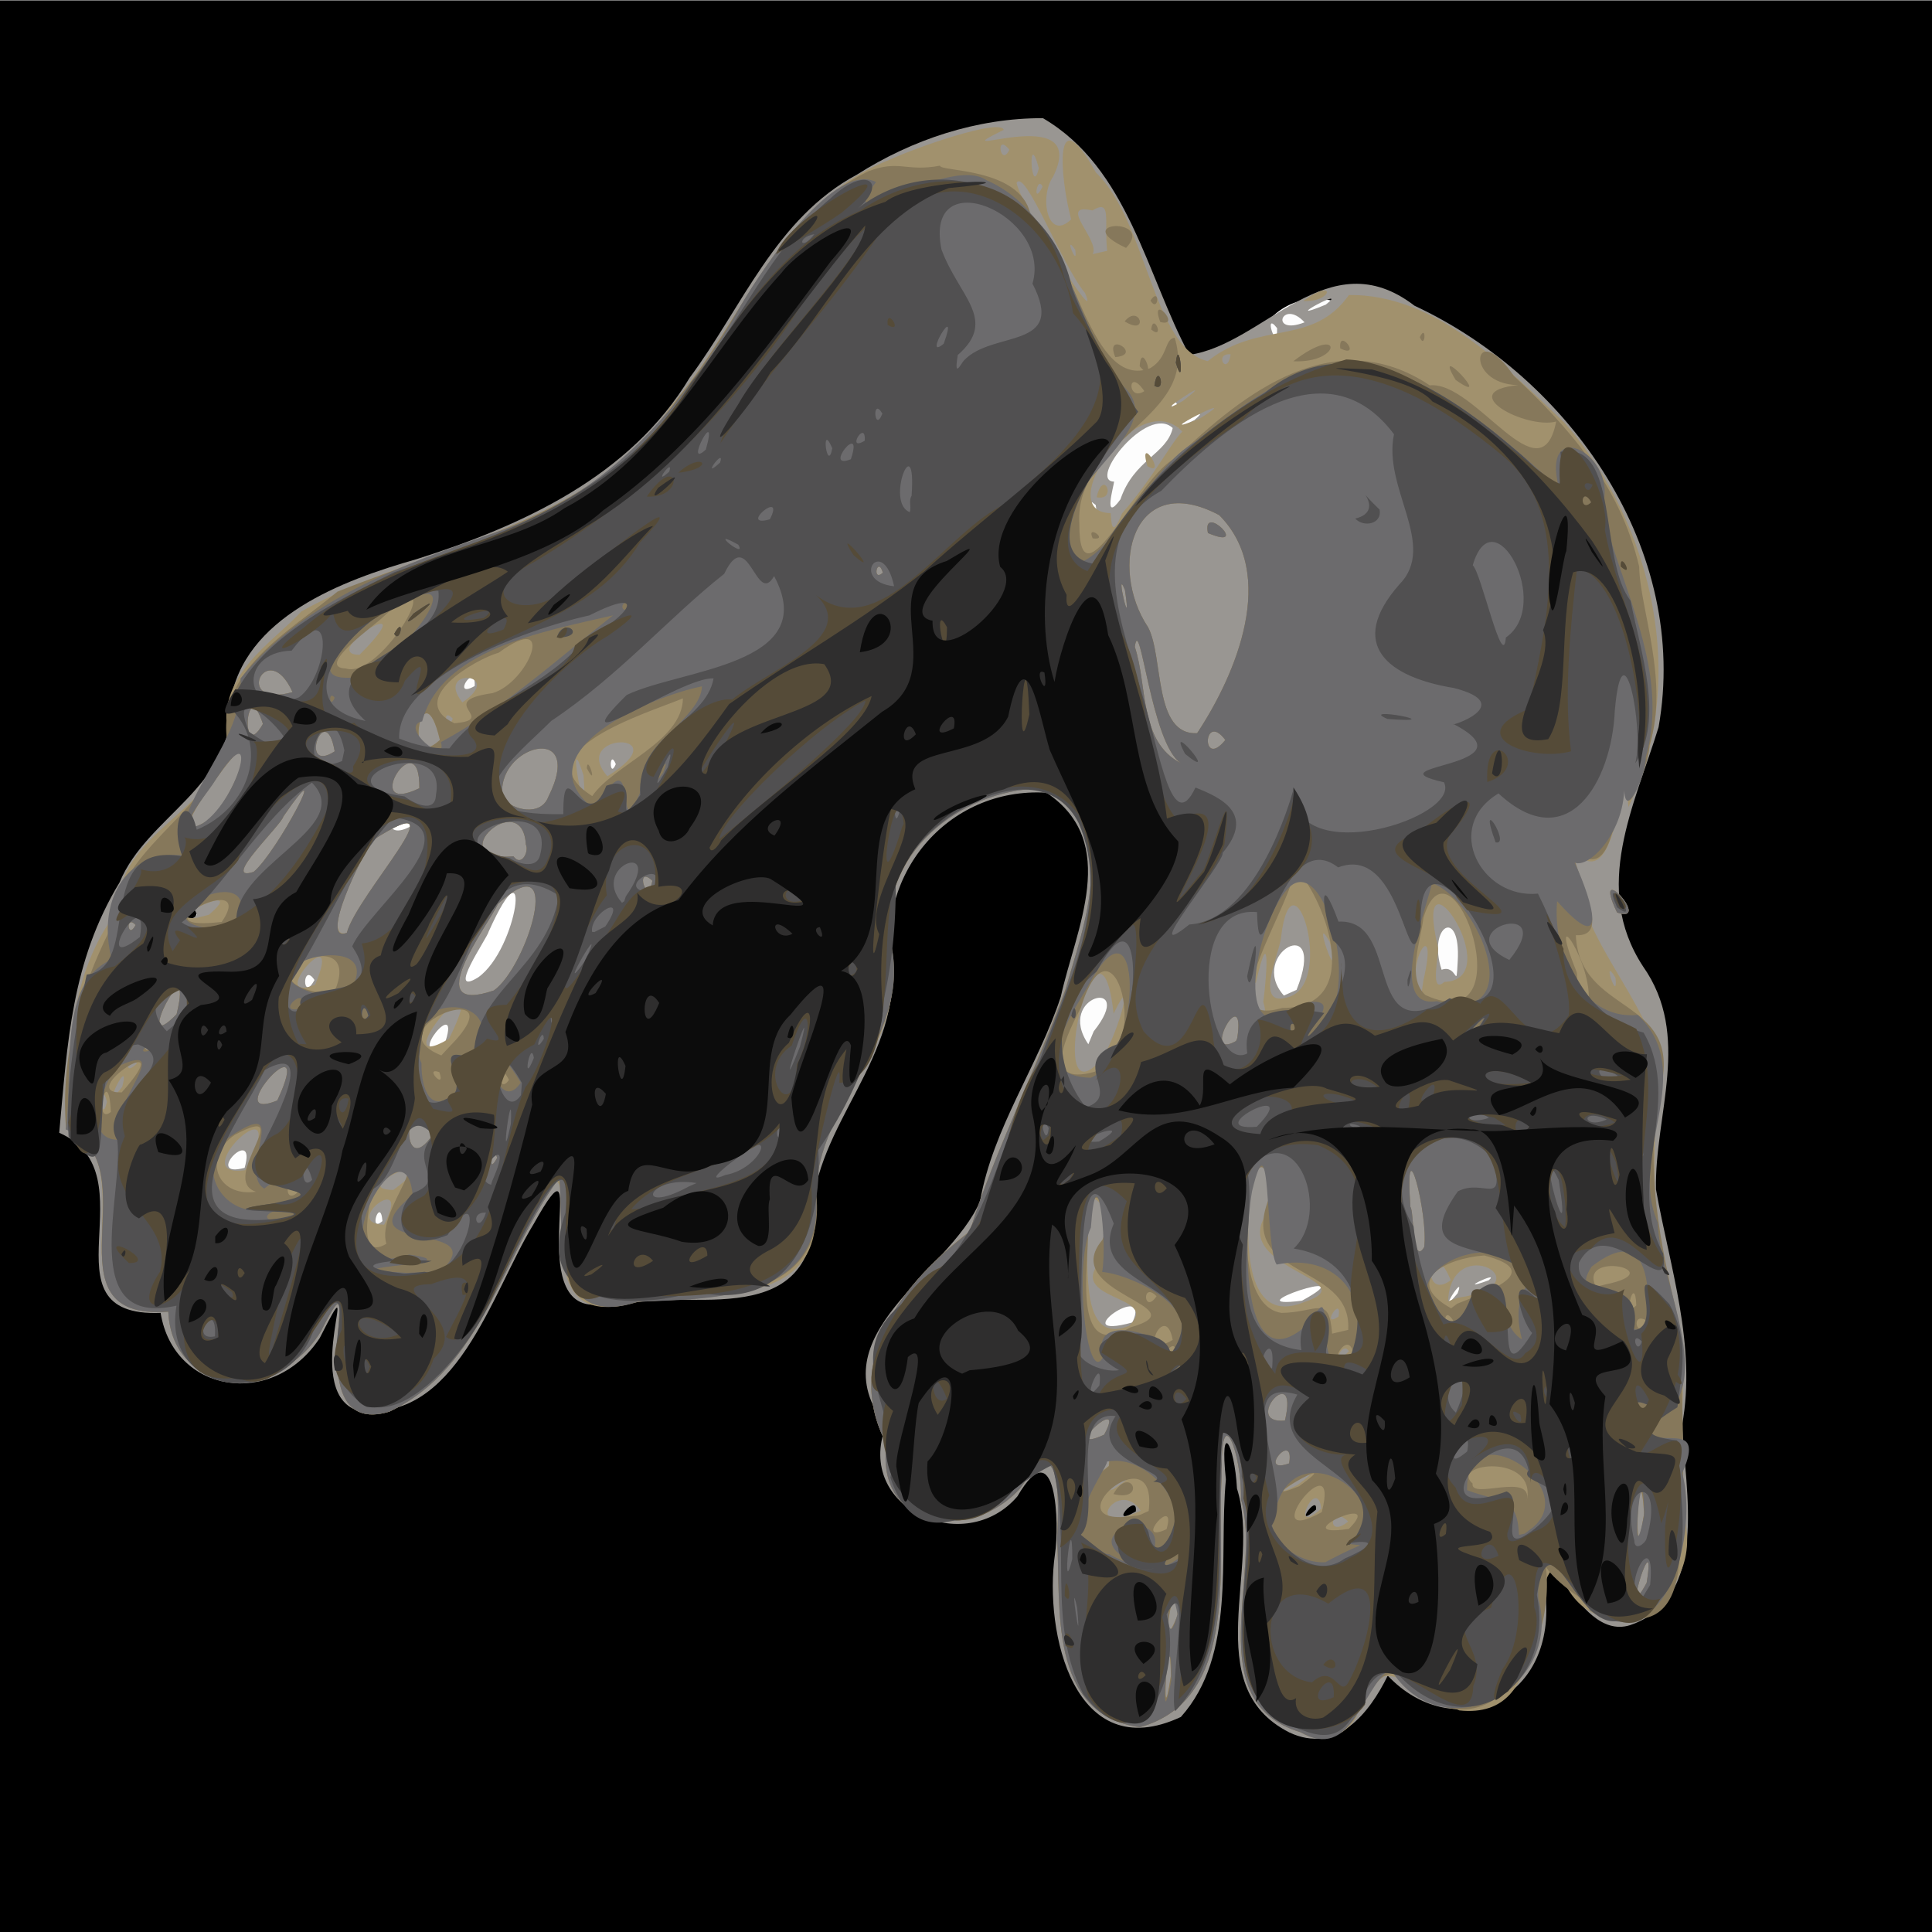 <?xml version="1.0" encoding="UTF-8" standalone="no"?>
<svg
   xmlns:dc="http://purl.org/dc/elements/1.1/"
   xmlns:cc="http://creativecommons.org/ns#"
   xmlns:rdf="http://www.w3.org/1999/02/22-rdf-syntax-ns#"
   xmlns:svg="http://www.w3.org/2000/svg"
   xmlns="http://www.w3.org/2000/svg"
   xmlns:sodipodi="http://sodipodi.sourceforge.net/DTD/sodipodi-0.dtd"
   xmlns:inkscape="http://www.inkscape.org/namespaces/inkscape"
   sodipodi:docname="lizardfingers.svg"
   height="100%"
   width="100%"
   inkscape:version="0.48.4 r9939"
   version="1.1"
   id="svg8438"
   viewBox="0 0 512 512">
  <rect x="0" y="0" width="512" height="512" fill="#808080" stroke="none"/>
  <defs
     id="defs8462">
    <linearGradient
       id="linearGradient4077">
      <stop
         id="stop4079"
         offset="0"
         style="stop-color:#aa4400;stop-opacity:1;" />
      <stop
         style="stop-color:#ff9f00;stop-opacity:1;"
         offset="0.228"
         id="stop4081" />
      <stop
         style="stop-color:#803300;stop-opacity:1;"
         offset="0.495"
         id="stop4083" />
      <stop
         id="stop4085"
         offset="1"
         style="stop-color:#562200;stop-opacity:1;" />
    </linearGradient>
    <linearGradient
       id="linearGradient4057">
      <stop
         style="stop-color:#aa4400;stop-opacity:1;"
         offset="0"
         id="stop4059" />
      <stop
         id="stop4067"
         offset="0.228"
         style="stop-color:#ecd1a4;stop-opacity:1;" />
      <stop
         id="stop4065"
         offset="0.501"
         style="stop-color:#803300;stop-opacity:1;" />
      <stop
         style="stop-color:#562200;stop-opacity:1;"
         offset="1"
         id="stop4061" />
    </linearGradient>
    <linearGradient
       id="linearGradient3890">
      <stop
         style="stop-color:#701b1b;stop-opacity:1;"
         offset="0"
         id="stop3892" />
      <stop
         style="stop-color:#e31600;stop-opacity:1;"
         offset="1"
         id="stop3894" />
    </linearGradient>
    <linearGradient
       id="linearGradient3882">
      <stop
         style="stop-color:#600b0b;stop-opacity:1;"
         offset="0"
         id="stop3884" />
      <stop
         style="stop-color:#d11414;stop-opacity:1;"
         offset="1"
         id="stop3886" />
    </linearGradient>
    <linearGradient
       id="linearGradient3872">
      <stop
         style="stop-color:#800600;stop-opacity:1;"
         offset="0"
         id="stop3874" />
      <stop
         style="stop-color:#ff0004;stop-opacity:0;"
         offset="1"
         id="stop3876" />
    </linearGradient>
    <filter
       id="filter4074"
       inkscape:label="Black Light"
       inkscape:menu="Color"
       inkscape:menu-tooltip="Light areas turn to black"
       x="0"
       width="1"
       y="0"
       height="1"
       color-interpolation-filters="sRGB">
      <feColorMatrix
         id="feColorMatrix4076"
         type="luminanceToAlpha"
         result="result2" />
      <feComposite
         in2="SourceGraphic"
         id="feComposite4078"
         operator="arithmetic"
         in="result2"
         k3="2"
         result="result4" />
      <feBlend
         in2="result2"
         id="feBlend4080"
         in="result4"
         mode="multiply"
         result="result3" />
      <feComposite
         in2="SourceGraphic"
         id="feComposite4082"
         operator="in"
         in="result3" />
    </filter>
  </defs>
  <sodipodi:namedview
     pagecolor="#000000"
     bordercolor="#666666"
     borderopacity="1"
     objecttolerance="10"
     gridtolerance="10"
     guidetolerance="10"
     inkscape:pageopacity="0"
     inkscape:pageshadow="2"
     inkscape:window-width="1190"
     inkscape:window-height="1126"
     id="namedview8460"
     showgrid="false"
     inkscape:zoom="1.4142136"
     inkscape:cx="249.14549"
     inkscape:cy="287.57129"
     inkscape:window-x="160"
     inkscape:window-y="130"
     inkscape:window-maximized="0"
     inkscape:current-layer="svg8438"
     showguides="true"
     inkscape:guide-bbox="true" />
  <path
     style="fill:#000000"
     id="path3978"
     d="M -13.466,0.189 H 514.89 V 516.43 H -13.466 z"
     inkscape:connector-curvature="0" />
  <path
     transform="matrix(0.926,0,0,1,-12.929,0)"
     sodipodi:end="6.1122693"
     sodipodi:start="6.11213"
     d="m 76.036,-54.361 a 10.607,11.756 0 0 1 2.51e-4,0.002 l -10.452,1.999 z"
     sodipodi:ry="11.755651"
     sodipodi:rx="10.606602"
     sodipodi:cy="-52.359596"
     sodipodi:cx="65.584152"
     id="path4123"
     style="fill:#333333;fill-opacity:1;fill-rule:nonzero;stroke:none"
     sodipodi:type="arc" />
  <path
     sodipodi:type="arc"
     style="opacity:0.99;fill:#ff0000;fill-opacity:0.75;fill-rule:nonzero;stroke:none"
     id="path5005"
     sodipodi:cx="640"
     sodipodi:cy="124.5"
     sodipodi:rx="105"
     sodipodi:ry="118.5"
     d="m 743.468,104.329 a 105,118.5 0 0 1 0.002,0.016 L 640,124.5 z"
     sodipodi:start="6.11213"
     sodipodi:end="6.1122693" />
  <path
     sodipodi:type="arc"
     style="opacity:0.99;fill:#ffffff;fill-opacity:1;fill-rule:nonzero;stroke:none"
     id="path6248"
     sodipodi:cx="155"
     sodipodi:cy="239.5"
     sodipodi:rx="54"
     sodipodi:ry="65.5"
     d="m 208.212,228.35 a 54,65.5 0 1 1 -0.007,-0.046 L 155,239.5 z"
     sodipodi:start="6.11213"
     sodipodi:end="12.394598"
     transform="translate(-55,32)" />
  <path
     transform="translate(-2,-27)"
     sodipodi:end="12.394598"
     sodipodi:start="6.11213"
     d="m 208.212,228.35 a 54,65.5 0 1 1 -0.007,-0.046 L 155,239.5 z"
     sodipodi:ry="65.5"
     sodipodi:rx="54"
     sodipodi:cy="239.5"
     sodipodi:cx="155"
     id="path6252"
     style="opacity:0.99;fill:#ffffff;fill-opacity:1;fill-rule:nonzero;stroke:none"
     sodipodi:type="arc" />
  <path
     sodipodi:type="arc"
     style="opacity:0.99;fill:#ffffff;fill-opacity:1;fill-rule:nonzero;stroke:none"
     id="path6254"
     sodipodi:cx="155"
     sodipodi:cy="239.5"
     sodipodi:rx="54"
     sodipodi:ry="65.5"
     d="m 208.212,228.35 a 54,65.5 0 1 1 -0.007,-0.046 L 155,239.5 z"
     sodipodi:start="6.11213"
     sodipodi:end="12.394598"
     transform="translate(184,-82)" />
  <path
     transform="matrix(0.468,-0.104,0.167,0.6,243.413,-9.093)"
     sodipodi:end="12.394598"
     sodipodi:start="6.11213"
     d="m 208.212,228.35 a 54,65.5 0 1 1 -0.007,-0.046 L 155,239.5 z"
     sodipodi:ry="65.5"
     sodipodi:rx="54"
     sodipodi:cy="239.5"
     sodipodi:cx="155"
     id="path6256"
     style="opacity:0.99;fill:#ffffff;fill-opacity:1;fill-rule:nonzero;stroke:none"
     sodipodi:type="arc" />
  <path
     transform="translate(175.868,64.725)"
     sodipodi:end="12.394598"
     sodipodi:start="6.11213"
     d="m 208.212,228.35 a 54,65.5 0 1 1 -0.007,-0.046 L 155,239.5 z"
     sodipodi:ry="65.5"
     sodipodi:rx="54"
     sodipodi:cy="239.5"
     sodipodi:cx="155"
     id="path6258"
     style="opacity:0.99;fill:#ffffff;fill-opacity:1;fill-rule:nonzero;stroke:none"
     sodipodi:type="arc" />
  <path
     sodipodi:type="arc"
     style="opacity:0.99;fill:#ffffff;fill-opacity:1;fill-rule:nonzero;stroke:none"
     id="path6260"
     sodipodi:cx="155"
     sodipodi:cy="239.5"
     sodipodi:rx="54"
     sodipodi:ry="65.5"
     d="m 208.212,228.35 a 54,65.5 0 1 1 -0.007,-0.046 L 155,239.5 z"
     sodipodi:start="6.11213"
     sodipodi:end="12.394598"
     transform="translate(219.709,57.3)" />
  <g
     id="g6172"
     transform="translate(-34.272,-1.101)">
    <path
       style="fill:#999692"
       d="m 375.897,460.183 c -24.192,-12.313 -7.215,-43.715 -13.814,-64.602 -0.636,-11.935 -4.651,-18.632 -2.938,-2.417 -1.919,20.714 2.783,46.482 -11.932,62.95 -28.218,13.2 -36.319,-22.395 -33.374,-43.071 1.214,-7.872 0.509,-33.365 -9.922,-15.423 -13.909,16.375 -43.27,3.22 -34.884,-18.628 -18.603,-24.09 16.773,-40.412 24.964,-59.567 3.49,-19.616 15.316,-35.632 21.386,-54.152 3.945,-17.963 15.916,-40.909 -3.775,-54.093 -26.195,-1.607 -46.121,21.977 -40.782,48.289 -0.011,25.924 -23.62,43.022 -21.356,69.352 -5.372,25.628 -39.596,12.655 -58.346,18.041 -18.125,-0.814 0.291,-49.458 -15.459,-21.331 -11.123,18.17 -20.559,53.407 -47.105,49.199 -14.683,-5.671 2.723,-43.231 -9.562,-19.02 -12.497,18.907 -38.719,14.614 -42.161,-6.681 -32.621,1.29 -1.956,-36.819 -26.87,-47.73 2.194,-23.926 3.217,-45.296 16,-66.362 7.25,-17.613 30.473,-25.316 29.312,-47.606 3.504,-22.667 29.718,-32.449 49.363,-38.04 28.005,-8.877 56.625,-21.909 72.416,-48.115 13.907,-18.669 22.75,-42.262 44.326,-53.812 14.649,-9.317 31.837,-15.008 49.281,-14.945 22.644,13.241 27.436,41.636 38.784,62.719 19.841,-2.805 36.779,-30.643 59.676,-13.024 41.422,19.328 73.012,64.867 64.686,111.692 -6.348,20.709 -17.796,42.457 -4.135,63.378 12.994,18.453 3.028,39.235 3.453,59.128 3.658,20.63 10.785,41.306 6.92,62.454 0.781,17.365 7.31,45.879 -13.837,53.034 -14.963,4.661 -22.831,-31.087 -22.207,-6.268 1.557,27.13 -25.121,37.471 -41.97,19.631 -4.814,9.859 -13.548,21.027 -26.135,15.024 z m -40.624,-58.532 c 0.643,-5.29 -7.737,4.526 0,0 z m 47.761,-0.492 c 0.448,-4.387 -6.332,5.474 0,0 z m -48.671,-49.592 c 5.426,-11.724 -18.5,5.021 0,0 z m 44.963,-5.775 c 17.965,-9.835 -19.692,2.532 0,0 z m 41.238,-1.969 c 2.347,-6.185 -6.226,7.556 0,0 z m 8.228,-3.431 c 3.424,-2.892 -9.769,3.531 0,0 z M 135.624,324.698 c -0.52,-6.66 -3.879,3.422 0,0 z M 99.1,310.591 c 3.366,-11.812 -11.271,3.039 0,0 z m 52.844,-32.395 c 5.309,-14.698 -10.836,5.041 0,0 z M 324.12,274.412 c 11.684,-14.612 -10.348,-9.611 -1.427,3.43 l 1.427,-3.43 z m 53.751,-10.983 c 8.452,-21.145 -13.151,-9.57 -3.364,1.506 l 3.364,-1.506 z m -260.258,-2.619 c -3.303,-4.969 -3.312,6.197 0,0 z m 43.352,-0.68 c 10.697,-7.515 14.433,-38.035 2.82,-12.17 -0.317,1.656 -11.487,17.523 -2.82,12.17 z m 259.62,-4.284 c 0.869,-14.617 -8.147,-9.463 -4.271,2.25 4.281,-1.567 3.805,6 4.271,-2.25 l 0,0 z M 86.465,243.558 c -2.083,-5.921 -4.585,4.45 0,0 z m 57.737,-24.137 c -6.841,-8.42 -10.278,6.686 0,0 z M 197.47,203.598 c -1.779,-4.262 -1.779,4.262 0,0 z m -37.399,-20.694 c 0.34,-6.656 -6.436,3.643 0,0 z m 164.58,-47.967 c -5.093,-4.296 1.125,5.811 0,0 z m 6.547,-1.496 c 3.599,-10.597 12.222,-11.903 13.858,-18.906 -6.729,-6.341 -22.648,14.132 -15.539,14.195 -0.01,0.9 -3.053,11.202 1.681,4.711 z m 19.625,-21.02 c 6.771,-5.868 -12.783,6.609 0,0 z M 346.47,108.609 c -3.274,-5.24 -0.876,6.552 0,0 z m 26.249,-20.538 c -3.875,-5.02 0.166,7.107 0,0 z m 7.276,-1.551 c -6.007,-6.501 -9.467,3.69 0,0 z m 5.631,-4.693 c 6.938,-5.466 -13.469,5.577 0,0 z m -69.934,-28.791 -0.225,3.263 0.225,-3.263 z"
       id="path6188"
       inkscape:connector-curvature="0" />
    <path
       style="fill:#a1916d"
       d="m 378.877,460.148 c -26.855,-8.157 -9.916,-41.833 -15.746,-61.793 0.367,-11.712 -5.583,-27.655 -5.093,-6.065 -1.451,22.004 5.471,59.03 -21.696,66.538 -24.348,-3.346 -20.93,-31.854 -21.908,-49.992 0.421,-9.884 1.262,-30.219 -9.671,-13.475 -13.042,14.796 -38.672,11.041 -35.549,-11.593 -12.043,-22.853 4.988,-43.242 22.056,-56.356 6.848,-22.283 17.818,-42.651 25.477,-64.482 4.927,-17.39 15.354,-43.03 -6.934,-52.927 -22.094,0.269 -42.88,18.345 -39.973,42.236 6.933,26.617 -23.08,43.957 -19.458,69.61 1.134,28.518 -33.513,20.305 -51.209,25.197 -23.601,4.409 -12.416,-27.83 -17.366,-32.977 -14.564,20.376 -19.827,49.564 -44.367,61.142 -25.864,7.675 -4.861,-47.561 -18.03,-21.464 -10.976,18.751 -39.497,17.63 -40.543,-5.039 -33.605,2.447 -4.402,-38.955 -27.037,-48.624 0.464,-20.052 0.877,-40.93 13.413,-57.42 0.354,-21.414 25.713,-25.922 29.888,-45.373 -4.854,-16.6 11.73,-26.028 19.003,-34.159 32.339,-18.12 75.395,-20.99 97.725,-54.136 19.158,-21.901 28.654,-54.081 57.964,-65.475 7.822,-3.61 29.583,-11.075 30.444,-8.008 -18.929,9.337 23.434,-8.55 13.077,12.433 -3.74,5.345 -1.431,17.31 4.792,11.298 -2.973,-11.255 -4.809,-32.863 6.563,-12.419 13.571,12.974 15.176,46.816 29.648,49.976 13.657,-10.92 27.654,-3.731 37.408,-17.52 22.948,-0.285 41.531,19.078 57.173,33.908 23.671,27.219 32.829,68.617 16.89,101.778 -1.783,-23.334 -1.518,27.765 -14.95,10.971 1.245,23.273 16.407,34.83 23.39,55.968 -1.612,19.842 -3.468,41.74 2.984,62.635 6.605,19.618 -0.213,40.531 3.755,60.436 4.181,22.848 -26.285,37.127 -33.925,10.889 -9.36,5.112 -1.039,41.214 -26.054,38.511 -12.393,-4.541 -21.627,-18.954 -27.282,1.728 -2.947,5.266 -9.602,7.466 -14.86,4.04 z m -34.294,-15.017 c -0.376,-19.055 -3.038,19.964 0,0 z m 1.745,-15.971 c 0.237,-16.959 -5.682,14.547 0,0 z m 124.323,-8.603 c 2.755,-17.175 -6.97,12.979 0,0 z m -0.671,-18.418 c -1.308,-19.869 -3.165,20.721 0,0 z m -78.438,2.194 c -4.687,-4.867 -5.968,4.88 0,0 z m -54.948,-2.87 c -6.158,-9.224 -16.28,7.378 0,0 z m 47.844,-0.567 c -1.142,-9.148 -9.03,8.11 0,0 z m -55.062,-5.156 c 14.271,-9.566 -13.528,4.577 0,0 z m 48.756,-1.105 c 12.106,-9.133 -12.328,6.166 0,0 z m -50.061,-5.059 c 1.437,-11.805 -9.389,8.139 0,0 z m 47.842,-0.66 c 1.522,-9.068 -8.789,3.142 0,0 z m -49.035,-7.599 c 6.335,-11.596 -12.407,5.707 0,0 z m 47.919,-3.756 c 3.836,-16.422 -11.731,1.127 0,0 z m 16.936,-18.374 c -1.872,-3.267 -5.212,5.731 0,0 z m -58.3,-6.705 c 9.089,-8.431 -17.977,-6.48 -6.79,-17.95 4.851,-11.46 -5.816,-25.402 -4.532,-6.208 0.986,7.344 -1.99,29.505 11.322,24.157 z m 55.55,-2.461 c 1.111,-6.119 -5.003,3.334 0,0 z m -9.202,-3.806 c 18.105,-5.948 -22.814,-9.103 -8.488,-25.147 1.764,-11.209 -5.312,-19.782 -5.758,-3.738 -0.824,9.458 -2.509,35.684 14.247,28.885 z m 40.837,-1.192 c 24.026,-3.438 -1.815,-17.957 -2.598,0.929 l 2.598,-0.929 z m -1.87,-4.656 c -5.799,-13.782 -8.307,6.204 0,0 z m -7.055,-8.76 c 1.189,-8.238 -5.376,-34.01 -3.643,-10.632 0.975,1.021 0.46,15.889 3.643,10.632 z m -275.625,-5.94 c 7.785,-14.878 -11.842,-0.275 0,0 z m 2.44,-9.216 c 17.39,-12.911 -13.164,-0.09 0,0 z m -39.251,-5.243 c 13.549,-25.522 -17.225,2.563 0,0 z m 66.752,-3.222 c -0.738,-3.748 -2.905,5.159 0,0 z M 149.045,301.541 c -8.026,-14.431 -8.757,13.818 0,0 z m -86.42,-8.426 c -1.817,-6.967 -1.742,6.929 0,0 z m 45.125,-0.371 c 10.645,-22.784 -15.868,6.426 0,0 z m -41.079,-3.631 c 2.404,-9.281 -6.261,8.111 0,0 z m 258.876,-6.606 c 4.219,-4.472 10.362,-26.415 3.841,-12.761 -3.809,-34.748 -18.633,28.607 -3.841,12.761 z m -255.069,0.48 c -1.361,-5.366 -4.48,4.485 0,0 z m 82.794,-6.607 c 13.268,-26.977 -18.63,10.961 0,0 z M 75.29,278.389 c -3.588,-3.378 -3.588,3.378 0,0 z m 286.88,-2.211 c 2.298,-15.494 -9.937,6.237 -0.338,0.81 l 0.338,-0.81 z M 81.069,269.889 c 4.861,-20.249 -12.352,12.601 0,0 z m 287.989,-3.279 c 1.187,-9.044 1.587,-20.661 -1.945,-5.101 -5.66,1.391 4.671,14.224 1.945,5.101 z m 7.029,-1.397 c 11.957,-4.259 0.662,-40.008 -2.309,-15.888 -0.133,3.769 -7.799,19.553 2.309,15.888 z m -210.938,-1.625 c 8.73,-6.143 19.194,-39.53 1.109,-22.963 -2.819,5.957 -21.048,29.762 -1.109,22.963 z m 246.368,-2.832 c 4.149,-17.843 -5.093,-4.931 -1.095,3.996 l 0.564,-0.419 0.531,-3.577 z m -293.744,1.31 c 8.03,-18.926 -13.661,5.449 0,0 z m 299.261,-0.747 c 17.416,-0.579 -8.776,-39.205 -1.68,-9.139 0.366,1.578 -2.351,12.73 1.68,9.139 z m 45.359,-1.108 c -3.88,-6.5 0.787,7.389 0,0 z m -75.733,-9.487 c -5.275,-9.394 3.331,14.772 0,0 z m -260.483,-2.394 c 2.745,-10.324 31.421,-40.272 6.981,-24.632 -2.985,4.33 -14.269,26.489 -6.981,24.632 z m -55.969,-2.105 c -2.769,-2.953 -2.134,4.2 0,0 z m 19.44,-2.713 c 11.14,-9.497 -13.882,2.076 -3.021,0.777 l 3.021,-0.777 z M 207.155,234.504 c -4.842,-4.506 -1.333,7.116 0,0 z m -105.662,-2.35 c 6.306,-5.243 21.574,-34.59 7.876,-14.673 -0.488,2.259 -16.832,17.607 -7.876,14.673 z m 277.97,-1.03 c -0.795,-5.716 -2.825,7.952 0,0 z M 173.63,224.911 c -0.923,-15.702 -23.09,4.624 -3.28,3.137 2.142,2.903 4.165,-1.343 3.28,-3.137 z m -85.6,-5.619 c 7.582,-3.282 17.113,-30.965 4.381,-12.982 -1.127,1.625 -14.059,18.371 -4.381,12.982 z m 91.533,-6.975 c 10.197,-20.305 -14.356,-13.685 -12.076,0.258 2.796,3.373 10.135,4.856 12.076,-0.258 z m 9.354,-5.739 c -5.113,-15.872 1.47,19.376 0,0 z m -43.507,3.413 c 0.248,-18.23 -16.18,7.801 0,0 z m 49.827,-3.17 c 19.693,-12.181 -10.274,-11.79 0,0 z m 151.98,-3.477 c -7.841,-4.986 -10.865,-40.318 -12.206,-30.835 3.404,10.209 1.051,25.149 12.206,30.835 z m -224.245,-3.127 c -2.522,-14.34 -9.806,6.358 0,0 z m 27.875,-3.015 c -4.604,-19.821 -9.991,9.371 0,0 z m 208.155,0 c -5.885,-7.816 -6.479,8.037 0,0 z m -255.049,-4.263 c -4.469,-13.729 -6.242,11.03 0,0 z m 247.575,2.46 c 10.364,-15.664 21.461,-42.093 5.846,-57.785 -22.872,-12.168 -29.47,13.778 -18.863,29.691 4.179,7.753 1.373,28.705 13.018,28.094 z m 2.861,-53.042 c -1.736,-8.324 11.573,4.921 0,0 z M 154.26,191.539 c -3.178,-3.302 -1.447,4.209 0,0 z m 2.547,-4.3 c 11.656,-7.865 -7.567,-9.435 0,0 z M 111.795,184.519 c -6.745,-14.999 -16.132,4.581 0,0 z m 17.743,-9.881 c 18.436,-18.474 -11.404,-0.118 0,0 z M 332.397,157.453 c -2.851,-7.02 1.987,13.466 0,0 z M 268.245,152.878 c -1.396,-4.7 -2.999,2.65 0,0 z m 63.386,-15.74 c 8.05,-9.115 13.033,-18.771 15.965,-21.671 -11.752,-12.442 -34.675,21.503 -18.987,21.609 0.211,2.014 0.109,7.285 3.022,0.062 z m -6.742,-4.263 c 1.82,-7.924 5.573,1.14 0,0 z m 13.44,-8.265 c -2.61,-9.142 5.531,3.331 0,0 z m 13.856,-12.566 c 13.915,-8.751 -15.672,6.316 0,0 z m -4.449,-4.679 c 11.259,-8.749 -11.282,6.255 0,0 z m 12.677,-12.366 c -4.551,-0.402 -0.939,6.054 0,0 z m -38.616,-16.282 c -6.126,-7.338 -15.856,-33.162 -18.121,-29.157 1.253,6.409 22.786,40.079 18.121,29.157 z m -2.581,-11.417 c -3.282,-4.828 0.845,5.415 0,0 z m 8.466,0.277 c -0.883,-8.004 1.358,-13.917 -3.906,-10.693 -9.59,-2.202 2.269,8.105 0.032,11.57 l 3.874,-0.877 c 0,0 0,-3e-6 0,-3e-6 z M 310.57,50.575 c -1.484,-3.276 -2.763,5.491 0,0 z m -0.997,-4.892 c -3.063,-11.337 -2.041,8.518 0,0 z M 301.77,40.793 c -3.829,-4.84 -2.385,4.921 0,0 z M 462.804,242.931 c -7.102,-14.997 9.627,3.254 0,0 z M 379.66,80.87 c 8.738,-6.472 7.915,0.407 0,0 z"
       id="path6186"
       inkscape:connector-curvature="0" />
    <path
       style="fill:#86785b"
       d="m 378.877,460.148 c -26.855,-8.157 -9.916,-41.833 -15.746,-61.793 0.367,-11.712 -5.583,-27.655 -5.093,-6.065 -1.451,22.004 5.471,59.03 -21.696,66.538 -24.348,-3.346 -20.93,-31.854 -21.908,-49.992 0.421,-9.884 1.262,-30.219 -9.671,-13.475 -13.042,14.796 -38.672,11.041 -35.549,-11.593 -12.035,-22.842 4.968,-43.239 22.05,-56.331 7.033,-22.082 17.351,-42.587 25.377,-64.218 4.912,-17.204 14.646,-41.316 -5.077,-53.092 -20.635,-0.74 -43.518,15.721 -41.751,38.927 7.803,26.324 -19.695,44.217 -19.183,68.904 2.675,28.227 -28.415,27.029 -47.355,28.128 -24.495,8.03 -19.226,-21.892 -20.831,-32.731 -15.198,20.323 -20.098,50.152 -45.003,61.854 -25.864,7.675 -4.861,-47.561 -18.03,-21.464 -10.976,18.751 -39.497,17.63 -40.543,-5.039 -33.767,2.581 -4.086,-38.87 -27.075,-48.337 -1.66,-19.91 4.118,-37.773 11.537,-52.72 2.335,-22.278 23.594,-28.601 31.295,-49.214 -3.599,-19.651 16.753,-30.096 29.059,-40.54 32.133,-12.895 70.189,-20.497 90.461,-51.599 16.659,-20.065 25.335,-47.777 50.21,-59.791 8.301,-3.161 9.995,0.21 19.049,-1.502 -0.268,1.63 21.023,0.405 23.906,12.696 11.532,10.38 16.225,46.996 31.784,40.977 4.808,-2.865 3.725,-7.797 6.482,-8.073 6.679,21.418 -26.672,26.517 -25.268,49.397 -0.054,23.479 16.093,-13.557 25.706,-17.578 17.994,-17.438 42.032,-35.951 67.155,-19.199 12.028,-1.265 29.422,30.326 33.506,9.588 -7.891,2.127 -27.256,-7.943 -10.066,-9.646 -14.678,-0.283 -11.759,-18.132 -1.16,-2.444 14.138,13.155 28.091,28.728 33.226,50.523 0.169,11.31 8.077,30.324 2.712,47.419 -0.123,6.626 -8.382,23.392 -5.518,7.542 -4.209,6.105 -3.006,30.955 -14.999,19.734 1.45,8.792 10.672,23.483 1.018,23.002 0.934,21.183 27.924,16.227 22.619,39.974 -4.762,21.038 -0.208,41.95 4.667,62.512 1.064,21.101 1.913,42.696 0.067,63.765 -2.252,30.298 -33.152,5.996 -35.302,1.027 2.954,23.504 -16.622,53.277 -39.327,28.703 -9.072,-2.902 -9.179,22.468 -25.735,15.223 z m -34.294,-15.017 c -0.376,-19.055 -3.038,19.964 0,0 z m 1.745,-15.971 c 0.237,-16.959 -5.682,14.547 0,0 z m 124.323,-8.603 c 2.755,-17.175 -6.97,12.979 0,0 z m -0.671,-18.418 c -1.308,-19.869 -3.165,20.721 0,0 z m -126.57,4.221 c 2.862,-9.589 -9.172,4.257 0,0 z m 48.318,-0.081 c 10.275,-10.316 -17.857,2.63 0,0 z M 338.68,401.532 c 2.656,-21.587 -27.263,4.933 -3.651,1.263 1.354,0.028 2.441,-0.815 3.651,-1.263 z m -9.345,-4.491 c 4.53,-8.03 8.994,2.231 0,0 z m 55.214,4.799 c 5.207,-19.99 -18.566,10.259 0,0 z m 54.319,-2.954 c 2.868,-12.87 -20.586,-10.067 -14.343,-4.63 -0.679,4.449 16.15,-3.278 14.343,4.63 z m -60.292,-3.931 c 13.962,-10.13 -14.673,6.014 0,0 z m -50.413,-5.369 c 1.026,-11.751 -9.28,8.195 0,0 z m 47.75,-0.669 c 1.522,-9.068 -8.789,3.142 0,0 z m -49.035,-7.599 c 6.335,-11.596 -12.407,5.707 0,0 z m 47.919,-3.756 c 3.836,-16.422 -11.731,1.127 0,0 z m 18.053,-18.155 c -1.712,-6.879 -8.598,7.333 0,0 z m -47.132,0.382 c 0.709,-5.818 -6.491,3.605 0,0 z m -0.672,-3.592 c -1.929,-10.67 -9.652,5.774 0,0 z M 333.805,352.883 c 19.293,-5.475 -19.404,-8.966 -7.372,-23.222 4.37,-11.528 -5.948,-17.021 -3.858,-1.946 0.376,7.609 -4.639,34.696 11.23,25.168 z m 57.758,0.651 c 1.118,-18.239 -30.295,-13.127 -20.693,-35.617 -2.661,-27.353 -14.115,28.642 3.021,31.116 9.377,-0.09 12.589,-5.07 13.405,5.499 l 4.266,-0.999 0,0 z m 79.322,-2.318 c -4.802,-3.122 -2.784,5.885 0,0 z m -51.405,0.003 c -2.779,-4.67 -3.003,2.826 0,0 z m 0.95,-4.612 c 7.705,-3.123 23.843,-8.463 7.185,-12.794 -10.224,0.724 -21.813,6.712 -8.789,14.005 l 1.604,-1.21 z m 47.475,0.436 c -0.286,-8.872 -3.743,3.839 -0.014,0.022 l 0.014,-0.022 z m -32.631,-2.156 -0.778,1.322 0.778,-1.322 z m -94.509,-0.271 c -3.986,-4.115 -3.425,5.068 0,0 z m 118.885,-3.107 c 17.923,-3.608 -7.341,-9.226 -2.449,0.618 0.816,-0.206 1.633,-0.412 2.449,-0.618 z m -47.958,-9.903 c 1.189,-8.238 -5.376,-34.01 -3.643,-10.632 0.975,1.021 0.46,15.889 3.643,10.632 z m -275.017,-0.903 c -3.045,-9.354 16.201,-27.446 -2.986,-16.419 -0.893,2.738 -5.714,21.793 2.986,16.419 z M 102.11,316.924 c -10.079,-3.2 11.408,-24.092 -5.588,-15.099 -8.592,5.829 -5.037,16.613 5.588,15.099 z m 11.366,-0.17 c -3.277,-6.692 -4.591,4.834 0,0 z m 52.533,-8.768 c -0.738,-3.748 -2.905,5.159 0,0 z m -16.976,-6.295 c -7.951,-14.475 -8.918,13.22 0,0 z m -85.376,-5.912 c -0.693,-13.822 -4.916,3.976 0,0 z m 44.093,-3.034 c 10.645,-22.784 -15.868,6.426 0,0 z m -41.216,-2.148 c 16.167,-18.212 -12.691,0.382 0,0 z M 169.16,287.278 c -3.623,-7.015 -3.167,4.664 0,0 z m -18.464,-2.055 c -4.323,-1.529 1.892,5.156 0,0 z m 173.515,-0.052 c 15.803,-5.575 5.036,-44.281 -3.474,-17.113 -3.123,6.249 -11.259,21.173 3.474,17.113 z M 153.287,278.583 c 19.442,-19.645 -21.287,-5.413 -2.06,2.213 l 2.06,-2.213 z M 75.29,278.389 c -3.588,-3.378 -3.588,3.378 0,0 z m 286.88,-2.211 c 2.298,-15.494 -9.937,6.237 -0.338,0.81 l 0.338,-0.81 z M 81.069,269.889 c 4.861,-20.249 -12.352,12.601 0,0 z M 374.035,268.225 c 23.278,-0.014 10.252,-31.417 3.186,-37.185 0.827,7.857 -23.899,43.245 -3.186,37.185 z m 81.19,-1.267 c 1.337,-10.644 -11.367,-28.787 -3.194,-8.424 0.802,1.787 -1.347,9.962 3.194,8.424 z m -43.178,-2.148 c 27.044,12.314 6.963,-45.607 -0.543,-20.491 -0.689,5.92 -4.553,16.08 0.543,20.491 z m -246.898,-1.221 c 8.73,-6.143 19.194,-39.53 1.109,-22.963 -2.819,5.957 -21.048,29.762 -1.109,22.963 z m -41.7,-1.079 c 5.967,-16.8 -25.392,-2.638 -5.633,1.409 1.359,-0.002 4.984,0.89 5.633,-1.409 z m 2.728,-14.18 c 2.745,-10.324 31.421,-40.272 6.981,-24.632 -2.838,3.691 -14.409,27.402 -6.981,24.632 z m -55.969,-2.105 c -2.769,-2.953 -2.134,4.2 0,0 z m 22.823,-0.793 c 9.681,-14.205 -23.41,2.346 -1.32,0.122 l 1.213,-0.112 0.107,-0.01 z M 207.155,234.504 c -4.842,-4.506 -1.333,7.116 0,0 z m -105.662,-2.35 c 6.306,-5.243 21.574,-34.59 7.876,-14.673 -0.488,2.259 -16.832,17.607 -7.876,14.673 z M 173.63,224.911 c -0.923,-15.702 -23.09,4.624 -3.28,3.137 2.142,2.903 4.165,-1.343 3.28,-3.137 z m -85.6,-5.619 c 7.582,-3.282 17.113,-30.965 4.381,-12.982 -1.127,1.625 -14.059,18.371 -4.381,12.982 z m 91.533,-6.975 c 10.197,-20.305 -14.356,-13.685 -12.076,0.258 2.796,3.373 10.135,4.856 12.076,-0.258 z m 11.66,-0.244 c 5.743,-8.366 23.874,-14.401 24.032,-25.899 -9.597,3.976 -42.858,13.974 -24.032,25.899 z m -1.429,-7.357 c 0.106,-4.045 3.085,5.828 0,0 z m -44.385,5.276 c 0.248,-18.23 -16.18,7.801 0,0 z M 347.215,203.345 c -7.841,-4.986 -10.865,-40.318 -12.206,-30.835 3.404,10.209 1.051,25.149 12.206,30.835 z m -224.245,-3.127 c -2.522,-14.34 -9.806,6.358 0,0 z m 27.875,-3.015 c -4.604,-19.821 -9.991,9.371 0,0 z m 208.155,0 c -5.885,-7.816 -6.479,8.037 0,0 z m -255.049,-4.263 c -4.469,-13.729 -6.242,11.03 0,0 z m 247.575,2.46 c 10.364,-15.664 21.461,-42.093 5.846,-57.785 -22.872,-12.168 -29.47,13.778 -18.863,29.691 4.179,7.753 1.373,28.705 13.018,28.094 z m 2.861,-53.042 c -1.736,-8.324 11.573,4.921 0,0 z m -199.712,50.413 c 12.054,-0.99 -5.536,-5.767 10.104,-7.979 9.47,-2.727 17.402,-22.241 1.665,-10.725 -6.36,1.809 -24.672,12.547 -11.768,18.704 z m -42.881,-8.253 c -6.745,-14.999 -16.132,4.581 0,0 z m 14.155,-6.258 c 9.687,3.066 28.575,-31.034 9.923,-13.723 -1.972,2.06 -18.329,13.476 -9.923,13.723 z m 206.446,-20.808 c -2.851,-7.02 1.987,13.466 0,0 z M 268.245,152.878 c -1.396,-4.7 -2.999,2.65 0,0 z m 69.285,-48.123 c -4.521,-6.68 -4.598,3.032 0,0 z M 269.735,52.404 c 5.976,-4.266 -9.713,4.717 0,0 z M 462.804,242.931 c -7.102,-14.997 9.627,3.254 0,0 z M 323.851,143.769 c -1.883,-4.018 4.55,0.66 0,0 z m 96.187,-41.982 c -6.723,-11.117 10.768,7.591 0,0 z m -83.742,-3.629 c 0.422,-7.378 4.854,5.718 0,0 z m 40.724,-1.323 c 13.381,-10.305 12.94,0.627 0,0 z m -47.189,-1.098 c -3.032,-7.256 7.61,-0.625 0,0 z m 59.62,-2.304 c -0.552,-5.777 5.939,2.865 0,0 z M 410.54,90.441 c 1.846,-3.823 1.436,3.61 0,0 z m -71.199,-2.024 c 0.573,-4.783 3.716,3.045 0,0 z M 332.315,86.269 c 3.97,-4.875 6.612,4.083 0,0 z m 9.437,0.168 c -2.998,-8.089 6.003,1.53 0,0 z m -2.607,-5.684 c 2.581,-3.894 2.206,3.519 0,0 z M 332.688,66.802 c -15.506,-7.241 7.863,-8.184 0,0 z"
       id="path6184"
       inkscape:connector-curvature="0" />
    <path
       style="fill:#6c6b6d"
       d="m 378.877,460.148 c -26.855,-8.157 -9.916,-41.833 -15.746,-61.793 0.367,-11.712 -5.583,-27.655 -5.093,-6.065 -1.451,22.004 5.471,59.03 -21.696,66.538 -24.348,-3.346 -20.93,-31.854 -21.908,-49.992 0.421,-9.884 1.262,-30.219 -9.671,-13.475 -13.045,14.798 -38.669,11.038 -35.552,-11.593 -11.965,-22.754 4.862,-43.224 22.018,-56.168 6.775,-22.119 17.56,-42.315 25.372,-63.951 4.755,-17.358 14.856,-41.62 -5.035,-53.522 -20.635,-0.74 -43.518,15.721 -41.751,38.927 7.726,26.291 -19.487,44.15 -19.273,68.806 2.262,28.081 -28.173,27.395 -47.265,28.226 -24.495,8.03 -19.226,-21.892 -20.831,-32.731 -15.198,20.323 -20.098,50.152 -45.003,61.854 -25.864,7.675 -4.861,-47.561 -18.03,-21.464 -10.976,18.751 -39.497,17.63 -40.543,-5.039 -33.85,2.593 -3.923,-38.85 -27.165,-48.308 2.111,-15.671 -2.258,-38.708 12.186,-45.031 -3.969,-14.937 3.389,-28.97 18.608,-27.611 -2.614,-14.623 16.989,-30.329 15.503,-46.847 17.132,-21.023 42.806,-30.166 67.505,-38.674 29.551,-9.635 50.51,-33.881 65.124,-60.26 6.787,-11.526 25.184,-38.138 35.817,-32.624 -12.477,15.635 19.23,-7.515 29.29,-0.481 20.567,8.986 22.906,35.74 34.296,53.085 19.476,13.442 -24.754,28.767 -10.547,48.546 10.598,-2.732 18.78,-25.112 31.79,-32.492 12.742,-9.94 28.077,-21.942 44.765,-20.822 20.13,5.52 36.353,19.501 51.381,33.34 -5.171,-19.994 16.419,-8.683 11.341,5.215 5.193,21.637 18.191,43.186 11.649,66.097 0.28,4.284 -6.122,18.983 -5.698,6.618 0.554,12.829 -9.292,22.954 -13.156,21.232 4.916,10.542 9.094,25.701 -4.628,10.232 -1.211,12.712 5.729,31.64 21.396,30.158 16.003,15.417 -2.775,36.458 5.244,54.94 0.424,16.807 18.084,46.668 -3.404,53.94 1.613,7.702 16.814,-3.054 9.915,12.536 4.248,15.133 -3.65,49.717 -24.374,36.484 -4.634,-7.117 -14.325,-21.859 -13.789,-3.294 6.828,24.124 -25.77,40.957 -39.225,18.588 -7.679,5.497 -10.083,24.717 -23.813,16.874 z M 344.68,446.32 c 0.122,-20.848 -3.748,18.536 -0.168,1.044 l 0.168,-1.044 z m 1.643,-17.448 c -2.763,-15.071 -3.726,13.938 0,0 z m 124.328,-8.314 c 2.755,-17.175 -6.97,12.979 0,0 z M 332.315,413.946 c -12.211,-7.555 12.236,-13.864 7.475,-1.169 14.384,-7.803 -0.038,-26.825 -12.16,-24.327 0.399,1.549 -16.445,23.049 0.675,24.528 -0.103,0.192 9.097,4.56 4.011,0.968 z m 14.149,0.237 c 2.405,-7.788 -8.929,6.233 0,0 z m 39.058,0.919 c 11.581,-6.265 10.55,-3.772 5.584,-5.028 16.401,-9.115 -12.712,-30.918 -18.615,-9.555 -4.73,7.984 6.232,15.146 13.03,14.583 z m 84.458,-13.35 c -0.454,-20.187 -3.861,20.231 -0.047,1.117 l 0.047,-1.117 z m -29.467,4.123 c 13.112,-10.955 -17.954,-31.191 -17.437,-9.858 9.004,3.422 13.305,1.395 13.747,11.848 l 1.508,-0.337 2.182,-1.652 z m -64.6,-16.958 c 1.522,-9.068 -8.789,3.142 0,0 z m -49.035,-7.599 c 6.335,-11.596 -12.407,5.707 0,0 z m 47.919,-3.756 c 3.836,-16.422 -11.731,1.127 0,0 z m 96.127,-4.181 c -7.026,-3.055 0.597,5.468 0,0 z m -124.557,-7.889 c 3.418,-7.161 -7.287,4.256 0,0 z m -19.734,-4.787 c -3.746,-12.805 17.738,-5.216 17.992,-0.834 11.209,-11.886 -11.616,-21.251 -18.27,-21.685 1.473,-8.129 -1.497,-32.553 -2.985,-11.764 -4.658,9.888 -1.021,42.468 3.263,34.282 l 0,2e-5 z m 66.388,-0.699 c 4.967,-16.148 -5.311,-26.839 -20.43,-23.782 -3.151,-4.867 -1.371,-40.802 -6.492,-19.52 -2.217,11.893 -3.485,53.72 15.98,34.128 6.938,-13.785 -1.189,20.684 10.942,9.175 z m 44.586,-3.968 c -2.388,-8.719 0.422,-14.885 2.896,-15.027 -8.852,-19.053 -43.585,0.571 -20.452,11.019 14.993,-22.197 9.229,-0.721 17.556,4.008 z m 33.272,-3.859 c 0.757,-10.799 -4.4e-4,-26.957 -14.836,-15.385 -7.379,11.536 15.267,0.824 10.63,16.473 l 1.603,0.247 2.602,-1.334 0,0 z M 152.611,336.399 c 9.649,-11.333 -27.861,-3.279 -8.977,-18.622 -2.188,-22.437 -28.158,24.667 -0.935,15.793 18.927,2.742 -26.288,3.332 -0.454,4.871 3.405,-0.332 7.482,0.331 10.366,-2.043 z m 259.082,-4.791 c 1.189,-8.238 -5.376,-34.01 -3.643,-10.632 0.975,1.021 0.46,15.889 3.643,10.632 z m -297.85,-8.948 c -8.985,-3.719 -13.692,4.968 -1.224,0.302 l 1.182,-0.292 0.041,-0.01 z M 108.07,319.896 c 14.441,-2.034 4.505,-10.984 -3.757,-3.798 -7.463,-4.504 8.148,-25.697 -9.687,-13.347 -10.389,9.435 1.978,24.379 13.444,17.145 z m 57.939,-11.91 c -0.738,-3.748 -2.905,5.159 0,0 z m -16.976,-6.295 c -7.951,-14.475 -8.918,13.22 0,0 z m -83.056,1.491 c -4.156,-8.266 15.814,-27.019 -0.797,-19.351 -3.469,4.459 -9.61,19.518 0.797,19.351 z m 41.773,-10.437 c 10.645,-22.784 -15.868,6.426 0,0 z m 46.148,-1.18 c 5.192,-3.029 -6.702,-14.825 5.962,-9.64 11.553,-18.983 -22.483,-18.396 -13.879,0.968 -0.154,4.395 1.305,13.6 7.917,8.672 z m 18.372,-3.56 c -12.518,-20.916 -7.203,10.811 0,0 z m 151.097,-1.284 c 14.036,-6.043 13.698,-51.801 -0.83,-24.161 -4.154,7.206 -15.894,23.81 0.83,24.161 z M 74.112,279.469 c 3.11,-5.025 -5.535,1.764 0,0 z M 362.17,276.178 c 2.298,-15.494 -9.937,6.237 -0.338,0.81 l 0.338,-0.81 z m 20.169,-1.371 c 14.209,-7.026 3.181,-49.201 -6.858,-38.116 -8.93,9.717 -15.603,46.821 5.323,30.019 13.641,-1.832 -11.169,16.608 1.536,8.097 z m 43.466,-1.06 c 6.518,-9.326 -9.46,8.957 0,0 z M 377.76,273.351 c -2.059,-4.244 -1.894,4.242 0,0 z M 81.069,269.889 c 4.861,-20.249 -12.352,12.601 0,0 z m 50.841,0.408 c -1.653,-6.088 -2.892,3.921 0,0 z m -18.041,-1.863 c 2.707,-7.048 -7.293,1.519 0,0 z M 415.01,266.424 c 24.905,6.809 11.539,-26.54 -1.224,-31.319 -1.488,6.685 -11.988,33.478 1.224,31.319 z m -288.706,-1.657 c 13.342,-19.105 -31.336,-7.704 -9.176,-0.577 2.951,0.526 6.245,2.485 9.176,0.577 z m 38.845,-1.179 c 8.73,-6.143 19.194,-39.53 1.109,-22.963 -2.819,5.957 -21.048,29.762 -1.109,22.963 z m -38.972,-15.259 c 2.745,-10.324 31.421,-40.272 6.981,-24.632 -2.838,3.691 -14.409,27.402 -6.981,24.632 z m -29.154,-1.624 c 8.658,-20.175 -29.919,-1.129 -5.434,0.587 1.943,0.618 3.594,0.018 5.434,-0.587 z m -26.815,-0.481 c -2.769,-2.953 -2.134,4.2 0,0 z M 207.155,234.504 c -4.842,-4.506 -1.333,7.116 0,0 z m -105.662,-2.35 c 6.306,-5.243 21.574,-34.59 7.876,-14.673 -0.488,2.259 -16.832,17.607 -7.876,14.673 z M 173.63,224.911 c -0.923,-15.702 -23.09,4.624 -3.28,3.137 2.142,2.903 4.165,-1.343 3.28,-3.137 z m -85.6,-5.619 c 9.965,-6.714 15.528,-30.731 2.67,-10.424 -1.063,1.792 -12.25,15.292 -2.67,10.424 z m 106.243,-7.481 c 8.915,-13.597 3.069,14.363 9.619,-0.628 -0.216,-13.13 16.144,-19.753 16.406,-28.194 -14.144,2.868 -47.298,17.219 -29.071,32.118 l 3.046,-3.296 z m -14.711,0.506 c 10.197,-20.305 -14.356,-13.685 -12.076,0.258 2.796,3.373 10.135,4.856 12.076,-0.258 z m -34.154,-2.325 c 0.248,-18.23 -16.18,7.801 0,0 z m 64.607,-4.105 c 3.149,-8.207 -5.584,7.827 0,0 z M 347.215,203.345 c -7.841,-4.986 -10.865,-40.318 -12.206,-30.835 3.404,10.209 1.051,25.149 12.206,30.835 z m -224.245,-3.127 c -2.522,-14.34 -9.806,6.358 0,0 z m 28.146,-2.445 c 16.696,-9.016 30.775,-21.934 45.608,-33.591 -19.664,4.517 -45.56,9.282 -50.572,28.084 -6.326,1.412 6.846,12.02 4.964,5.506 z m 207.884,-0.57 c -5.885,-7.816 -6.479,8.037 0,0 z m -255.049,-4.263 c -4.469,-13.729 -6.242,11.03 0,0 z m 247.575,2.46 c 10.364,-15.664 21.461,-42.093 5.846,-57.785 -22.872,-12.168 -29.47,13.778 -18.863,29.691 4.179,7.753 1.373,28.705 13.018,28.094 z m 2.861,-53.042 c -1.736,-8.324 11.573,4.921 0,0 z M 122.97,185.965 c -1.86,-2.115 -1.298,3.383 0,0 z m -11.175,-1.447 c -6.745,-14.999 -16.132,4.581 0,0 z m 15.576,-3.828 c 11.08,-0.79 35.465,-32.899 11.315,-18.501 -4.159,0.637 -27.442,19.442 -11.315,18.501 z m 11.384,-11.63 c 2.937,-5.232 1.563,2.907 0,0 z m 5.103,-5.345 c 12.44,-8.749 -6.67,7.577 0,0 z m 57.805,-2.903 c -4.114,-1.062 -2.325,4.727 0,0 z m 130.733,-3.359 c -2.851,-7.02 1.987,13.466 0,0 z M 268.245,152.878 c -1.396,-4.7 -2.999,2.65 0,0 z m 187.74,-18.601 c -2.083,-5.921 -4.585,4.45 0,0 z m 6.819,108.654 c -7.102,-14.997 9.627,3.254 0,0 z M 340.197,103.33 c 0.94,-6.74 3.369,2.01 0,0 z m 5.683,-6.085 c 0.852,-7.709 2.502,8.353 0,0 z"
       id="path6182"
       inkscape:connector-curvature="0" />
    <path
       style="fill:#515051"
       d="m 379.995,459.813 c -28.705,-8.796 -9.873,-45.855 -16.659,-67.39 0.262,-11.028 -6.491,-19.784 -5.376,-3.076 -1.49,21.429 3.376,48.823 -12.275,65.248 -1.74,-5.601 4.75,-38.501 -2.255,-25.664 4.256,16.174 -6.587,41.437 -22.069,21.126 -9.927,-18.75 -2.925,-41.063 -8.239,-60.691 -10.815,4.738 -34.209,29.74 -42.883,3.318 3.451,-17.073 -14.957,-32.777 4.403,-47.114 22.104,-15.402 23.747,-41.169 35.028,-63.087 7.054,-19.572 19.37,-42.641 10.506,-63.17 -10.696,-21.172 -44.658,-0.449 -48.534,16.502 0.132,25.745 -6.309,49.311 -20.505,70.063 1.205,21.279 -7.488,43.248 -32.525,37.515 -16.626,5.001 -43.338,4.358 -34.5,-20.873 2.706,-25.155 -13.685,11.153 -18.372,19.979 -5.621,15.97 -32.772,49.05 -42.735,20.126 -0.005,-7.498 5.205,-25.907 -5.311,-10.079 -6.149,22.052 -40.913,19.752 -36.646,-5.429 -26.514,5.928 -14.002,-29.172 -15.676,-43.792 -6.162,-10.274 18.992,-20.126 5.519,-25.442 -17.438,1.536 -2.082,44.543 -18.441,24.401 -0.953,-13.824 2.331,-31.712 4.791,-42.902 15.008,-1.804 1.212,-35.598 25.366,-31.341 -3.724,-9.636 1.572,-17.513 3.789,-7.047 14.08,-5.835 19.519,-22.56 8.627,-32.488 6.676,-17.696 27.576,-27.779 43.819,-35.799 29.601,-10.087 61.454,-21.885 78.506,-50.153 13.643,-16.468 20.834,-35.465 37.046,-48.91 9.975,-9.337 15.539,-3.647 6.359,3.388 21.003,-17.3 52.003,-6.354 57.669,20.533 4.032,11.222 14.04,28.007 17.481,32.672 -7.81,8.509 -28.566,37.261 -11.855,40.274 10.753,-19.054 26.562,-34.055 45.416,-45.291 22.223,-18.474 48.593,-0.279 66.526,15.184 8.748,7.013 13.302,16.559 11.818,0.45 15.803,-3.137 10.072,28.469 18.575,39.428 2.607,13.419 9.014,31.422 1.255,43.099 2.447,-9.068 -3.297,-38.007 -5.424,-13.994 -0.786,18.815 -12.386,39.028 -30.825,21.981 -14.827,8.897 -4.526,28.029 10.453,26.553 7.81,15.39 10.203,32.015 28.005,36.842 10.715,18.495 -5.197,39.526 5.194,58.519 2.184,14.284 -14.783,-11.974 -22.316,2.42 -1.337,10.207 17.556,2.313 14.529,17.944 8.8,-1.298 -3.956,-21.24 9.401,-6.972 5.525,10.024 3.17,18.276 2.15,27.368 -9.118,5.731 -9.801,7.585 -0.047,8.782 0.319,16.436 7.705,41.875 -14.292,47.395 -12.335,5.166 -18.941,-29.357 -22.908,-6.472 4.929,24.518 -18.954,40.528 -36.878,20.964 -12.242,-3.388 -7.622,21.575 -24.686,15.098 z m -60.267,-32.616 c -2.269,-10.398 1.348,14.638 0,0 z m 151.846,-6.078 c 1.649,-16.585 -7.857,0.81 -2.478,4.097 l 2.478,-4.097 z m -153.138,-6.859 c 0.056,-16.01 -3.084,12.438 0,0 z m 21.745,2.499 c -17.5,2.355 -6.93,-22.141 -1.566,-9.675 2.468,14.15 14.436,-12.481 1.266,-13.32 6.338,-2.478 -18.072,-5.37 -9.958,-17.394 -13.215,-1.604 -3.434,26.004 -9.236,31.46 5.502,4.347 11.883,10.248 19.494,8.929 z m 50.446,-2.622 c 15.635,-6.873 -3.575,-3.651 1.363,-3.664 15.476,-19.316 -25.182,-20.872 -13.903,-39.79 -19.04,-5.455 -0.02,25.358 -6.856,34.776 3.179,6.844 11.798,14.186 19.396,8.678 z m -44.109,0.632 c 4.563,-8.74 -9.965,4.903 0,0 z m 124.053,-5.772 c 5.221,-17.703 -7.342,-15.668 -3.205,0.319 0.094,3.136 2.881,0.712 3.205,-0.319 z m -29.657,-2.692 c 14.726,-12.45 -5.04,-11.531 -1.536,-15.557 -4.183,-18.889 -32.684,15.409 -5.836,5.599 5.514,2.237 -3.93,18.719 7.372,9.958 z m -17.809,-20.573 c 1.797,-10.105 -8.887,7.521 0,0 z m -3.003,-10.269 c 8.076,-18.66 -7.448,-6.203 0,0 z m 50.821,-2.082 c -7.026,-3.055 0.597,5.468 0,0 z m -145.297,-5.13 c 1.174,-9.852 -5.735,7.244 -3e-5,0 l 3e-5,0 z m 20.892,-2.309 c 6.016,-8.916 -8.353,3.806 0,0 z M 330.825,364.191 c -17.088,-9.467 12.899,-14.064 13.639,-4.167 13.318,-18.861 -22.629,-16.882 -15.029,-34.65 -10.058,-26.349 -8.446,21.399 -8.567,30.334 -4.154,5.658 5.914,9.399 9.958,8.482 z m 40.564,-0.482 c 1.132,-12.094 -6.1,0.834 0,0 z m 20.773,-3.187 c 5.012,-13.141 -0.158,-26.229 -15.059,-28.549 9.947,-9.096 1.293,-35.572 -12.363,-20.969 3.36,15.245 -8.674,45.169 14.404,47.897 -1.914,-11.414 10.377,-15.895 6.581,-0.259 -0.602,3.9 4.452,5.66 6.437,1.881 z m 48.139,-6.149 c -3.35,-3.79 -6.703,-17.919 1.942,-8.242 -2.144,-20.232 -37.827,-6.654 -21.614,-29.315 6.874,-3.582 12.729,4.657 9.228,-8.777 -13.091,-14.119 -31.403,2.208 -20.979,18.052 0.768,8.411 8.035,38.072 15.259,18.669 16.952,-16.088 3.229,30.411 16.165,9.613 z m 29.094,2.251 c -3.178,-3.302 -1.447,4.209 0,0 z M 91.228,355.253 c 0.668,-10.703 -7.291,1.465 0,0 z M 146.81,338.138 c 10.998,2.95 17.209,-27.574 6.06,-9.721 -13.89,5.604 -14.502,-6.308 -9.12,-11.163 9.637,-3.55 -1.748,-7.955 5.494,-15.248 -8.986,-9.816 -8.584,11.618 -16.856,14.515 -7.962,12.879 6.462,22.405 16.299,18.724 -10.186,-0.745 -24.89,1.248 -7.312,3.399 1.817,-0.087 3.622,-0.351 5.434,-0.506 z m 16.248,-15.676 c -4.707,-0.283 -1.943,6.273 0,0 z m -55.311,1.612 c 17.554,-3.111 -24.463,-0.794 -1.066,-4.05 22.259,-4.652 -15.032,-1.683 -3.324,-14.461 3.144,-6.214 15.479,-28.895 1.048,-20.882 -6.261,13.218 -29.838,43.389 3.342,39.393 z m 339.604,-10.251 c -6.466,-13.352 2.667,20.252 0.649,4.381 l -0.649,-4.381 z m -228.47,0.804 c -13.278,-2.198 -16.584,8.802 -2.1,0.921 l 1.115,-0.489 0.984,-0.432 z M 164.69,314.104 c 6.959,-15.49 -6.88,-0.65 -0.265,0.966 l 0.265,-0.966 z m -47.68,-0.355 c -2.521,-9.094 -3.668,3.944 0,0 z m 109.564,-1.285 c 9.754,-1.665 14.102,-14.328 2.274,-3.861 0.045,-0.168 -9.003,6.721 -2.274,3.861 z m 242.514,-7.525 c -3.016,0.214 2.506,5.593 0,0 z m -143.573,-1.309 c 11.73,-6.992 -10.842,0.835 0,0 z m -155.855,-4.727 c 0.606,-13.64 -3.258,15.417 0,0 z m 73.578,1.889 c -3.152,-5.264 -4.903,5.892 0,0 z M 312.2,300.045 c -3.212,-5.353 -0.725,6.331 0,0 z m 55.123,-0.333 c 12.838,-13.151 -15.715,1.287 0,0 z m 27.386,-0.155 c -5.234,-1.905 -1.596,1.517 0,0 z m 34.128,-2.203 c -5.483,-4.166 -8.338,2.729 0,0 z m 31.246,0.412 c -7.316,-3.252 -6.276,2.868 0,0 z m -138.04,-3.203 c 10.033,-3.267 -4.845,-11.956 8.212,-16.687 6.154,-9.681 6.753,-42.019 -5.301,-19.377 -12.936,10.65 -10.853,26.048 -2.911,36.064 z M 318.16,270.343 c 1.219,-5.787 1.94,2.959 0,0 z m -145.581,17.742 c -10.81,-19.18 -6.557,12.467 -0.239,3.236 l 0.239,-3.236 z m -18.681,3.48 c 5.192,-3.029 -6.702,-14.825 5.962,-9.64 -0.561,-18.103 19.277,-23.654 22.523,-43.496 -21.98,-14.063 -22.879,25.362 -35.678,34.202 -1.175,5.56 -5.184,26.924 7.192,18.934 z m 309.127,-5.358 c -8.491,-5.474 -4.325,3.823 0,0 z m -216.773,-7.673 c 4.863,-18.141 -7.891,20.032 0,0 z m -70.502,2.932 c -0.833,-5.403 -3.315,8.339 0,0 z m 189.069,-1.202 c -1.977,-13.152 13.006,-12.175 20.408,-10.713 -15.059,18.464 14.964,-9.944 2.278,-19.224 -2.956,-8.698 -3.776,-19.216 1.484,-4.981 17.064,-0.867 6.056,34.518 29.41,20.315 30.753,8.634 -9.123,-55.355 -7.584,-18.991 -3.511,17.954 -4.426,-22.403 -21.916,-15.699 -15.285,-11.824 -20.892,33.608 -21.499,11.846 -20.341,-1.994 -12.896,42.987 -2.582,37.447 l 0,0 z m -0.033,-20.476 c 4.515,-21.714 1.285,8.782 0,0 z m 42.492,0.969 c 2.27,-7.999 -0.101,6.586 0,0 z M 178.393,276.387 c -0.202,-3.944 -3.255,5.195 0,0 z m 247.314,-2.41 c 7.918,-10.821 -11.622,10.525 0,0 z m -347.233,0.424 c 19.985,-16.198 -12.451,-13.195 0,0 z M 377.76,273.287 c -2.246,-3.372 -1.891,4.41 0,0 z m -195.935,-2.325 c -2.346,-3.279 -1.852,4.378 0,0 z m -49.915,-0.665 c -1.653,-6.088 -2.892,3.921 0,0 z m -17.669,-1.941 c -4.065,-8.488 24.232,-0.006 13.365,-16.462 4.289,-9.901 33.007,-31.363 10.927,-34.19 -12.282,13.106 -18.778,31.859 -28.64,45.847 -0.544,2.35 0.948,7.576 4.348,4.804 z m 75.01,-12.522 c 6.763,-14.529 -8.542,11.912 0,0 z m 245.009,-0.345 c 13.66,-16.855 -17.112,-8.062 0,0 z M 71.339,249.425 c 2.716,-15.712 -13.75,10.866 0,0 z M 349.45,246.1 c 17.794,-1.143 26.91,-33.308 27.432,-35.21 0.833,20.839 44.788,6.778 40.058,-2.479 -20.452,-4.623 24.745,-3.91 2.49,-15.459 -1.452,0.975 17.286,-5.111 0.166,-9.523 -17.505,-2.849 -28.539,-11.466 -14.471,-27.455 10.187,-10.399 -4.473,-25.44 -1.427,-39.798 -18.751,-24.942 -46.27,-0.96 -61.675,15.005 -21.069,11.617 -9.755,37.111 -4.868,54.627 4.495,15.087 7.788,37.072 13.927,24 6.717,2.676 15.957,6.86 7.197,17.323 0.665,2.427 -23.04,30.445 -8.828,18.97 z m -1.11,-45.207 c -5.485,-10.125 9.879,8.098 0,0 z m 53.633,-9.261 c -8.311,-3.52 17.757,1.334 0.095,0.009 l -0.095,-0.009 z m -8.536,-53.099 c 9.177,-2.257 -2.895,-11.438 6.442,-2.38 0.715,3.842 -4.214,4.802 -6.442,2.38 z M 194.699,246.612 c 6.442,-9.456 -4.166,-3.544 -3.534,1.432 l 0.606,0.073 2.928,-1.505 z m -97.618,0.235 c -3.048,-15.858 31.971,-26.077 19.851,-38.345 -13.343,9.454 -24.087,28.757 -34.494,37.049 4.211,2.999 9.916,1.111 14.642,1.296 z m 103.033,-8.179 c 10.919,-15.516 -9.707,-8.196 -1.013,1.678 l 0.587,-0.405 0.426,-1.273 z m 6.607,-1.052 c 6.558,-10.6 -11.385,-0.872 0,0 z m -29.358,-9.799 c 5.13,-18.614 -32.942,-3.584 -8.061,0.667 1.867,1.303 7.117,3.153 8.061,-0.667 z m 6.197,-10.95 c -0.108,-17.965 5.79,6.912 11.391,-7.541 10.808,-3.903 0.484,14.304 9.01,2.485 -1.171,-16.025 17.327,-19.223 19.412,-30.917 -8.463,-0.639 -42.039,23.196 -23.04,4.401 14.022,-6.854 51.845,-7.785 39.084,-31.52 -4.76,8.336 -6.795,-13.951 -13.233,-0.593 -14.521,11.449 -27.928,27.037 -45.811,38.957 -9.311,9.402 -30.628,25.232 3.186,24.727 z m 89.155,-0.869 c -1.728,-6.826 -1.728,6.826 0,0 z m -122.903,-4.331 c 3.253,-17.397 -33.592,-2.921 -8.335,0.495 2.081,1.607 8.194,4.885 8.335,-0.495 z m 61.386,-7.19 c 3.624,-12.396 -7.591,13.745 0,0 z m -85.671,-4.522 c -3.526,-17.866 -15.774,8.95 -0.608,2.836 0.203,-0.945 0.406,-1.891 0.608,-2.836 z m 27.859,-0.53 c 8.775,-11.917 26.292,-16.548 36.102,-29.23 11.445,-5.378 17.029,-14.142 1.025,-6.027 -17.863,3.962 -51.04,16.519 -50.459,32.647 4.194,1.722 8.783,2.748 13.332,2.609 z m 28.439,-29.376 c 1.837,-6.005 8.591,0.073 0,0 z m -71.917,26.919 c -3.352,-5.527 -14.843,-14.752 -9.671,-1.943 2.162,1.326 7.607,5.963 9.671,1.943 z m 21.246,-4.802 c -17.142,-15.678 21.29,-17.961 19.294,-34.515 -13.881,-0.48 -46.163,28.897 -19.294,34.515 z m 7.601,-23.106 c 2.937,-5.232 1.563,2.907 0,0 z m 5.103,-5.345 c 12.44,-8.749 -6.67,7.577 0,0 z m -30.333,22.169 c 7.728,-5.636 9.716,-27.851 -1.965,-12.353 -14.677,0.341 -12.78,18.641 1.965,12.353 z M 433.346,170.05 c 12.54,-8.784 -3.331,-37.916 -8.783,-19.143 2.212,1.842 7.999,28.49 8.783,19.143 z M 271.225,156.465 c -3.046,-14.063 -12.084,-1.302 0,0 z M 229.921,145.445 c -8.797,-4.93 2.518,4.257 0,0 z m 8.375,-6.718 c 4.308,-8.425 -8.763,2.423 0,0 z m 37.556,-6.223 c 1.344,-18.738 -7.152,1.784 -0.481,4.326 0.495,-1.424 -0.36,-2.982 0.481,-4.326 z m 180.133,1.773 c -2.083,-5.921 -4.585,4.45 0,0 z m -244.36,-8.184 c 1.345,-4.174 -4.858,4.457 0,0 z m 13.481,-2.415 c 1.468,-4.428 -5.547,5.103 0,0 z m 34.652,-0.879 c 3.604,-10.699 -7.686,3.124 0,0 z m -38.428,-2.557 c 3.615,-12.826 -6.129,5.684 0,0 z m 33.505,-0.349 c -3.192,-7.476 -1.302,7.021 0,0 z m 8.608,-2.005 c 0.349,-5.933 -5.176,3.167 0,0 z m 4.671,-7.166 c -2.822,-4.801 -2.156,5.473 0,0 z m 21.601,-14.08 c 7.526,-8.107 27.349,-2.686 18.174,-20.378 5.32,-18.233 -28.98,-32.834 -24.114,-9.052 4.535,12.412 15.048,18.628 4.31,27.976 -1.009,6.288 0.636,2.65 1.629,1.454 z m -5.34,-4.457 c 4.401,-12.255 -5.952,4.979 0,0 z M 250.088,63.156 c -4.817,0.789 -3.757,4.87 0,0 z m 212.73,178.402 c -4.754,-10.632 7.227,5.428 0,0 z M 430.622,224.33 c -5.054,-13.816 4.27,1.055 0,0 z M 340.197,103.33 c 0.94,-6.74 3.369,2.01 0,0 z m 5.683,-6.085 c 0.852,-7.709 2.502,8.353 0,0 z"
       id="path6180"
       inkscape:connector-curvature="0" />
    <path
       style="fill:#554b38"
       d="m 378.877,458.93 c -26.415,-7.82 -8.94,-41.251 -15.086,-60.694 0.876,-11.603 -6.525,-30.164 -6.593,-7.012 -0.457,19.246 3.069,47.824 -10.585,60.163 1.111,-6.847 2.372,-40.521 -4.362,-21.673 4.243,13.185 -5.31,40.903 -19.551,20.885 -4.167,-13.2 3.242,-29.621 -1.92,-40.702 6.933,3.131 26.271,14.906 25.714,2.985 -11.162,8.606 -26.107,-8.643 -9.4,-7.923 5.693,18.375 12.961,-2.439 4.754,-10.767 8.865,-2.219 -20.428,-9.774 -8.91,-19.587 -21.036,-2.059 -3.854,28.502 -17.699,36.619 1.806,-11.058 -0.383,-35.384 -12.211,-15.824 -17.32,22.91 -42.375,-4.979 -32.819,-25.816 -12.773,4.834 1.693,-28.319 13.149,-32.491 19.074,-13.306 14.18,-38.663 27.596,-56.082 6.701,-20.145 18.486,-43.04 9.075,-64.149 -14.646,-19.309 -49.659,3.243 -49.964,25.074 -1.925,13.755 1.212,45.428 -13.371,46.125 1.057,-12.47 -6.756,20.175 -7.426,27.689 2.826,32.283 -32.699,29.251 -54.734,28.312 -20.75,10.782 -0.937,-49.906 -17.612,-24.098 -6.427,9.867 -16.319,41.25 -24.458,35.435 4.543,-9.028 11.857,-19.977 -3.889,-13.984 -14.99,0.233 12.144,9.273 0.629,19.716 -5.827,18.549 -33.775,12.833 -24.337,-7.702 0.972,-24.918 -11.545,21.316 -27.448,12.749 -24.642,3.305 -9.96,-29.792 -11.882,-32.096 0.656,12.573 -18.881,19.373 -8.839,3.993 3.631,-14.583 -17.207,-18.558 -9.324,-35.854 -4.723,-15.487 20.199,-21.256 15.923,-39.247 -11.001,3.228 -12.771,18.605 -21.832,25.483 0.326,9.365 -3.585,29.575 -9.136,10.109 6.233,-14.469 -4.455,-38.172 12.365,-41.397 3.905,-3.075 15.097,-12.365 3.306,-13.473 -8.817,6.439 5.431,-10.473 3.546,-12.228 10.065,2.951 13.371,-7.505 11.498,-8.495 15.774,4.87 22.574,-26.218 17.869,-25.354 24.434,0.659 -3.432,-12.41 -6.16,-8.805 1.728,-13.768 26.223,10.092 24.523,-10.896 5.921,-10.227 -7.359,19.084 8.889,14.729 6.91,8.174 37.717,12.402 31.551,4.324 -8.234,-7.356 24.48,-12.755 26.919,-24.815 5.966,-5.17 24.598,-13.606 8.8,-2.582 -14.638,8.379 -45.039,39.171 -18.233,49.511 11.914,-0.636 28.047,-16.075 20.798,-2.924 11.334,4.34 21.338,-31.871 9.482,-9.195 -8.209,-1.509 11.588,-21.768 20.829,-20.465 9.38,-7.855 34.158,-16.648 22.201,-27.703 17.259,13.316 34.04,-16.578 50.263,-24.235 14.849,-13.031 36.61,-29.81 17.852,-50.472 -3.624,-26.708 -35.066,-46.717 -52.834,-18.765 -12.694,18.467 -28.335,34.56 -40.627,53.278 6.417,-18.948 27.752,-37.232 39.277,-56.423 1.55,-5.385 -16.008,16.235 -20.006,23.203 -17.722,26.294 -41.255,48.193 -68.385,64.544 -19.621,10.136 0.326,17.174 9.752,5.463 6.946,-5.711 34.757,-28.322 18.048,-10.49 -12.414,20.505 -36.837,22.816 -53.938,36.211 -12.605,13.298 2.586,-12.285 -8.33,0.371 -4.706,13.384 -25.73,-2.041 -6.454,-5.242 7.361,-4.348 32.704,-25.293 9.7,-17.16 -10.219,2.995 -20.272,16.132 -22.326,4.223 -4.576,6.664 -22.557,15.395 -7.711,4.119 25.981,-22.505 65.743,-21.658 89.235,-48.173 20.231,-20.096 30.126,-50.439 57.999,-62.226 21.069,-14.302 46.91,-9.45 54.056,16.862 4.009,13.529 19.245,32.498 19.348,36.989 -9.706,10.324 -26.811,36.132 -12.965,41.583 15.908,-25.358 39.224,-47.746 68.592,-56.097 21.876,0.755 47.872,29.491 56.627,32.972 -1.619,-23.476 13.829,1.678 11.885,12.177 3.585,20.058 16.542,41.125 9.048,61.3 1.714,-16.701 -4.918,-49.332 -16.414,-51.108 -1.845,16.183 -3.539,33.634 -1.589,48.495 -10.308,2.919 -29.343,-3.831 -11.264,-11.187 4.455,-21.244 12.392,-51.432 -7.027,-67.263 -19.535,-16.156 -47.457,-33.192 -68.757,-9.313 -18.375,12.654 -44.857,31.195 -31.847,56.957 7.467,14.212 6.329,40.397 14.592,48.95 23.63,-11.294 -13.389,39.11 7.029,13.103 3.639,-8.917 7.75,-25.834 5.413,-6.437 -5.796,16.509 -30.938,30.383 -21.397,49.448 13.675,15.349 14.197,-22.334 18.334,0.652 0.902,17.13 16.279,7.792 11.852,-3.76 3.898,-0.305 14.458,7.832 7.582,-2.207 19.306,-11.138 -6.515,19.996 9.359,5.37 8.168,-7.348 3.719,-30.66 5.806,-9.738 3.404,16.235 18.177,7.12 22.194,3.821 6.432,0.843 5.153,-6.882 14.086,-1.481 6.325,-9.495 12.425,18.562 23.406,3.158 1.644,-9.829 -12.92,-42.496 -1.357,-17.737 -0.513,14.125 11.779,17.217 19.291,21.225 9.33,20.224 -6.315,40.75 7.107,60.709 0.031,9.312 -10.632,-13.121 -19.083,-2.448 -13.933,0.643 -0.022,16.913 8.855,10.68 -3.13,7.109 6.521,31.246 4.445,11.881 6.632,-6.463 -4.701,-21.608 8.03,-6.436 5.843,15.512 -1.07,26.552 -8.075,37.61 -0.25,3.933 13.868,-10.798 10.112,3.781 2.253,10.206 -4.343,44.259 -3.738,16.017 1.049,-10.433 1.707,-7.832 -1.022,-0.727 -6.808,-34.046 -15.822,24.974 -0.245,19.935 -13.912,24.878 -34.219,-33.001 -33.461,2.273 4.757,10.89 -17.59,37.865 -8.369,16.37 7.907,-10.284 3.501,-39.67 -3.076,-16.204 -15.126,5.412 -0.132,9.882 -4.689,20.738 -0.377,17.977 -28.928,-20.536 -28.686,4.913 -3.802,5.281 -10.914,7.434 -17.135,6.082 z m 8.847,-8.055 c 0.685,-10.695 -9.753,4.388 0,0 z m 3.898,-3.971 c 5.415,-9.574 11.819,-34.57 -5.339,-20.812 -18.671,-11.011 -20.468,18.772 -4.318,20.859 5.921,-5.441 7.216,4.337 9.657,-0.048 z m -6.682,-4.593 c 3.236,-4.488 5.302,3.499 0,0 z m 6.935,-28.268 c 17.299,-7.656 -8.715,-26.221 -0.578,-27.491 -9.372,0.724 -20.253,-7.45 -9.422,-15.028 -19.139,-13.849 -13.081,20.388 -11.24,25.844 -5.027,11.586 11.387,23.917 21.24,16.674 z m -0.064,-4.697 c 8.602,-5.887 -3.877,4.919 0,0 z M 431.4,413.395 c -2.558,-8.391 -8.821,4.146 0,0 z m -10.297,-2.861 c -2.769,-2.953 -2.134,4.2 0,0 z m 19.65,-3.579 c 12.836,-3.982 -0.482,-22.249 -0.872,-12.887 0.217,-12.979 -7.8,-11.956 -15.822,-6.07 15.912,-11.603 -15.909,-5.347 -4.025,7.329 4.126,12.519 20.88,-7.947 13.737,11.91 -0.626,5.049 5.555,0.377 6.982,-0.282 z M 318.905,393.438 c -4.37,2.128 -1.045,-1.5 0,0 z m 48.425,-0.794 c -2.49,-4.183 -2.572,4.743 0,0 z m 84.185,-6.911 c -3.192,-7.476 -1.302,7.021 0,0 z m -29.797,-12.25 c 1.577,-25.774 -10.97,17.734 0,0 z m 15.478,2.576 c -4.975,-3.574 1.442,5.597 0,0 z m 34.065,-4.033 c -6.245,-11.831 -2.965,8.658 0,0 z m -186.016,-0.244 c -4.925,-12.261 -4.844,3.527 0,0 z m 63.461,0 c -4.405,-5.513 -4.011,4.776 0,0 z m -23.124,-1.309 c 4.312,-8.136 13.803,-2.618 0.572,-10.933 5.49,-17.437 22.649,12.53 21.305,-7.625 -5.19,-14.433 -21.267,-14.504 -14.57,-32.5 -15.94,-16.359 -12.065,21.176 -12.6,31.684 1.071,3.634 -1.432,24.863 5.293,19.374 z m 118.253,-1.985 c -1.465,1.627 1.852,5.493 0,0 z m -47.524,-4.551 c -12.568,-7.456 -1.043,11.975 0,0 z m -48.736,1.273 c -0.09,-7.751 -8.501,6.927 0,0 z m 24.66,-0.016 c 1.248,-14.256 31.59,5.503 21.005,-15.85 -5.079,-12.39 11.285,-36.096 -9.684,-44.762 -27.44,-3.62 -20.885,27.5 -18.953,44.527 1.405,5.807 3.957,11.362 7.633,16.086 z m 10.509,-5.921 c -5.39,-17.317 8.568,-10.195 0,0 z m -250.46,3.983 c -2.873,-6.761 -1.798,6.541 0,0 z m 306.195,-3.561 c 10.738,-6.115 -11.978,-19.852 4.354,-14.239 -17.924,-8.489 -2.355,-46.091 -25.913,-42.687 -21.606,7.661 -6.538,35.946 -0.121,49.34 8.237,-3.454 17.823,14.321 21.68,7.587 z M 428.42,354.139 c -16.367,-25.93 21.148,0.626 0,0 z m -321.84,4.034 c 2.423,-8.573 13.678,-44.606 3.304,-21.041 -0.01,2.402 -6.932,30.507 -3.304,21.041 z m 20.104,0.627 c -2.747,-5.114 -0.67,9.286 0,0 z M 444.81,360.59 c -1.396,-4.7 -2.999,2.65 0,0 z m -26.212,-3.399 c -2.388,-7.708 -2.003,8.577 0,0 z M 92.106,355.64 c 0.459,-12.172 -9.436,3.314 0,0 z m 47.944,-0.978 c -16.273,-11.785 -11.96,5.266 0,0 z M 95.778,343.493 c -8.987,-6.86 1.894,5.468 0,0 z m 314.423,-3.045 c -3.284,-2.286 0.528,5.415 0,0 z M 144.947,338.837 c 22.857,-3.657 20.227,-29.704 28.545,-49.569 5.449,-6.871 11.455,-30.007 2.357,-11.359 -17.244,8.445 -3.789,30.874 -18.757,44.963 -4.589,12.724 -26.717,2.946 -10.576,-4.813 5.512,-4.053 0.97,-32.532 -4.69,-14.984 -8.869,10.972 -25.997,40.062 3.122,35.762 z m -7.45,-3.055 c 4.772,-5.845 15.453,2.682 1.284,0.186 l -1.205,-0.175 -0.078,-0.011 z M 197.47,324.596 c -3.558,1.429 -0.871,4.865 0,0 z m 251.614,-4.16 c -1.971,-21.725 -8.059,-0.003 -0.031,5.901 l 0.153,-2.018 -0.122,-3.883 z m -341.246,4.041 c 18.444,-3.959 -23.793,-1.505 -0.687,-4.473 12.457,3.509 16.846,-24.383 7.086,-7.021 -12.126,7.792 -17.287,-6.524 -6.37,-11.519 9.383,-6.638 5.979,-31.445 -4.067,-15.894 -8.639,12.548 -30.539,46.18 4.039,38.906 z m 102.179,-5.05 c 11.459,-3.873 31.798,-4.748 31.474,-20.02 -11.114,11.719 -30.825,11.152 -39.945,22.155 2.984,0.113 5.723,-1.213 8.47,-2.135 z m 252.468,-10.375 c -6.605,-14.107 3.194,16.664 0,0 z m -144.75,4.586 c 3.41,-5.897 -6.56,4.981 0,0 z m 13.639,-11.662 c 3.028,-15.258 -20.952,15.191 0,0 z m -19.175,0.059 c 2.007,-7.633 -4.228,-1.404 -1.387,1.208 l 1.387,-1.208 z m 56.363,-0.699 c 21.451,-8.762 -6.45,-15.441 -8.363,-1.955 1.138,3.254 6.072,5.517 8.363,1.955 z M 124.832,299.315 c -2.688,-5.493 -0.77,0.646 -0.744,1.997 l 0.744,-1.997 z m 276.022,1.633 c -14.389,-7.361 -14.897,2.971 0,0 z m 38.74,-1.245 c -4.854,-6.506 -5.032,6.4 0,0 z m -9.312,-2.396 c -14.84,-3.964 -5.041,3.329 2.926,1.891 l -2.926,-1.891 z m 32.012,1.272 c -9.36,-6.692 -12.685,4.527 0,0 z m -139.569,-2.102 c 9.72,0.02 12.143,-20.275 1.716,-9.035 10.468,-8.185 12.539,-42.588 9.992,-41.218 -13.094,10.962 -29.624,40.7 -11.709,50.253 z M 126.695,292.254 c -5.018,-1.228 -1.502,8.761 0,0 z m 22.35,2.678 c 11.855,3.005 -1.871,-3.289 7.16,-4.584 -6.866,-10.805 2.676,-8.461 7.13,-13.994 9.975,3.022 -8.739,-8.864 5.204,-8.981 8.746,-10.06 25.49,-40.046 -0.435,-31.269 -8.422,18.347 -32.251,38.597 -19.059,58.828 l 0,0 z m 258.489,-0.216 c 2.203,-10.512 -6.692,3.979 0,0 z M 245.427,283.226 c 4.555,-8.556 3.471,-19.767 -1.344,-5.025 -10.448,6.854 0.983,22.268 1.344,5.025 z M 394.895,293.53 c -9.195,-5.037 -15.925,-1.621 -1.712,0.987 l 1.25,-0.055 0.462,-0.932 z m 19.184,-2.18 c 2.501,-8.648 -8.208,6.1 0,0 z M 427.675,290.873 c -2.227,-4.695 -3.485,1.994 0,0 z m -28.31,-1.652 c -6.304,-5.305 -11.881,1.056 0,0 z m 40.75,-1.206 c -13.977,-8.029 -19.89,2.537 0,0 z m 24.168,-1.901 c -15.369,-4.332 -10.333,1.447 0,0 z M 115.52,277.85 c -12.605,-19.868 20.745,-7.058 14.622,-26.707 17.235,-1.64 26.752,-45.675 4.109,-30.224 -6.976,18.085 -31.77,37.032 -20.866,56.789 l 2.135,0.141 0,0 z m 310.337,-3.449 c 11.7,-14.023 -14.384,8.989 -1.209,0.83 l 1.209,-0.83 z m -293.39,-4.34 c -3.634,-7.982 -3.277,4.696 0,0 z m 11.937,-4.703 c -1.786,-3.76 -2.716,4.553 0,0 z m 46.731,-11.314 c 7.654,-8.772 8.57,-17.019 16.704,-18.452 1.833,-16.197 -15.142,-12.537 -12.758,2.821 -5.425,5.852 -19.519,40.67 -3.946,15.631 z m 70.155,4.529 c -0.335,-7.953 -4.912,4.504 0,0 z M 81.971,250.294 c -5.88,-7.401 10.613,4.436 1.946,-3.552 C 100.682,248.905 113.303,231 121.082,215.649 c 1.806,-19.479 -21.784,3.367 -23.651,13.396 -5.698,8.039 -23.471,12.749 -17.407,24.121 l 1.947,-2.872 z m 69.634,-7.79 c 7.125,-17.587 -12.723,22.901 0,0 z m -40.726,7.355 c -2.539,-4.199 -2.89,5.069 0,0 z M 246.64,239.792 c -3.896,-7.146 -6.991,1.981 0,0 z m 27.133,-20.453 c -2.169,-16.545 -8.868,28.668 -0.421,0.899 l 0.421,-0.899 z m -94.622,10.163 c 9.245,-19.1 -37.379,-10.643 -11.962,-1.388 3.709,0.397 9.272,6.998 11.962,1.388 z m 45.748,-5.999 c 11.915,-9.695 38.714,-31.507 38.723,-36.777 -13.64,7.053 -38.632,31.55 -38.723,36.777 z M 153.735,213.231 c 2.578,-21.298 -42.322,-5.606 -11.044,-0.073 3.047,1.465 10.143,6.642 11.044,0.073 z m 72.652,-14.964 c 10.867,-21.234 -19.304,26.068 -1.982,2.164 l 1.982,-2.164 z m -98.541,5.917 c 10.663,-15.687 -27.636,-8.911 -5.355,-0.491 0.9,0.432 6.002,4.408 5.355,0.491 z m 39.885,-36.272 c 4.568,-8.716 -11.802,4.7 0,0 z m -5.276,-3.036 c 6.974,-5.251 -14.753,2.526 0,0 z m 1.239,-10.004 c 13.011,-5.302 -5.611,3.486 -4.272,1.064 l 4.272,-1.064 z M 455.985,134.207 c -2.776,-4.698 -3.308,3.107 0,0 z m 0.344,-4.673 c -4.021,-1.893 -1.26,3.945 0,0 z M 316.656,437.245 c -1.257,-8.829 5.201,3.327 0,0 z M 316.431,424.006 c 0.034,-9.029 2.69,4.016 0,0 z m 161.676,-56.982 c -1.279,-6.221 4.618,3.888 0,0 z m -321.221,-22.725 c -1.713,-7.158 5.724,-0.51 0,0 z m -88.431,-8.472 c -10.914,-10.104 8.928,0.082 0,0 z M 351.958,245.951 c 16.894,-1.652 26.82,-36.514 24.855,-33.229 15.777,17.545 -8.368,27.654 -24.855,33.229 z m 57.353,-1.664 c 1.058,-13.174 2.346,5.614 0,0 z m 10.977,-5.445 c -2.384,-7.503 -27.932,-10.349 -9.854,-17.372 8.61,-7.434 20.259,-13.569 8.004,1.074 -6.182,10.622 29.899,24.804 4.645,19.752 l -2.795,-3.455 z m 43.284,2.952 c -5.22,-9.807 5.345,1.667 0,0 z M 428.42,208.345 c -0.905,-16.689 12.804,-4.107 0,0 z M 181.825,169.886 c 4.431,-6.472 2.788,2.1 0,0 z m -43.07,-0.826 c 2.937,-5.232 1.563,2.907 0,0 z m 5.103,-5.345 c 12.44,-8.749 -6.67,7.577 0,0 z m 319.919,-12.484 c -0.243,-4.428 3.779,3.416 0,0 z m -203.315,-3.007 c -6.304,-9.689 8.456,7.352 0,0 z M 205.665,132.701 c 8.505,-12.264 10.463,0.603 0,0 z m 8.348,-6.309 c 6.495,-5.928 10.257,-1.148 0,0 z m 126.184,-23.062 c 0.94,-6.74 3.369,2.01 0,0 z m 5.683,-6.085 c 0.852,-7.709 2.502,8.353 0,0 z M 269.507,87.233 c -0.501,-5.205 4.511,2.569 0,0 z M 239.935,68.519 c 3.134,-10.527 38.924,-28.98 17.329,-11.012 -5.602,3.944 -11.733,7.06 -17.329,11.012 z"
       id="path6178"
       inkscape:connector-curvature="0" />
    <path
       style="fill:#2f2e2e"
       d="m 381.344,459.345 c -21.144,-0.166 -17.967,-30.041 -15.893,-44.03 0.112,-8.506 -1.019,-34.362 -7.137,-34.544 -2.365,20.101 1.7,61.188 -10.34,67.265 -5.733,-18.684 9.461,-43.179 -4.368,-57.731 -16.5,-0.993 -7.231,-25.163 -22.157,-12.005 1.849,7.534 -1.521,31.596 -6.176,28.009 4.132,-12.581 -3.293,-28.782 -12.103,-10.728 -15.724,19.287 -41.44,1.587 -32.213,-20.558 -15.748,-13.491 10.771,-34.222 22.953,-49.523 4.37,-15.02 13.848,-42.807 20.125,-49.238 -2.471,18.289 17.195,27.545 22.656,6.263 10.443,-2.618 17.694,-11.869 21.89,0.869 12.996,5.823 7.627,-15.286 18.681,-4.463 9.067,-4.952 12.487,-9.997 21.362,-3.353 9.347,-2.803 14.311,-6.962 20.72,1.278 10.062,-8.016 18.504,-3.724 28.133,-1.942 6.199,-15.019 13.249,6.298 23.254,5.557 -1.813,16.305 -1.356,37.997 -0.048,51.848 -7.336,-1.617 -12.664,-20.229 -8.518,-4.436 -21.624,3.513 -8.929,21.412 2.487,28.691 9.628,13.552 -17.883,20.969 3.3,29.286 10.942,1.03 12.047,-0.47 8.399,7.947 -4.884,9.937 -8.073,-10.096 -10.112,6.774 1.066,8.573 -6.647,27.045 6.1,26.769 -27.781,11.913 -23.994,-28.649 -31.577,-41.511 -17.645,-17.672 -34.775,13.847 -11.6,21.206 4.448,5.907 -19.226,1.771 -2.237,7.097 20.069,9.157 -17.152,17.372 -1.124,27.959 -3.279,21.459 -29.209,-11.809 -29.723,10.316 -3.457,4.446 -9.079,7.195 -14.736,6.932 z m 3.596,-3.083 c 17.524,-11.581 12.077,-35.375 14.375,-54.578 -1.775,-7.235 -11.835,-11.302 -5.855,-15.103 -10.367,-0.664 -23.28,-5.586 -12.18,-15.076 -19.53,-11.814 3.64,-10.77 14.06,-6.154 12.981,-15.028 -7.384,-34.14 -1.598,-52.509 -9.976,-21.55 -40.593,-1.951 -30.097,18.108 -2.665,21.543 9.659,40.858 5.701,62.846 -4.266,14.976 12.321,25.411 0.452,37.753 1.621,8.882 2.941,23.04 7.947,19.578 -0.793,4.286 3.604,6.274 7.196,5.136 z m -2.699,-5.232 0.96,-0.13 -0.96,0.13 z m 0.865,-28.225 c 4.272,-6.694 3.421,6.169 0,0 z m -6.815,-7.978 c -2.504,-4.326 5.536,3.667 0,0 z m 42.272,28.824 c 7.667,-17.842 -9.646,14.719 0,0 z m -49.755,-30.598 c -1.203,-3.87 -1.59,6.31 0,0 z m 48.637,-5.425 c 1.093,-8.015 -4.308,3.74 0,0 z M 318.16,398.618 c 3.7,-6.099 -3.86,-9.067 0,0 z m 49.49,-6.385 c -4.377,-2.85 -0.703,5.277 0,0 z m 84.062,-5.026 c 0.472,-7.842 -5.772,2.381 0,0 z m -55.327,-3.773 c -0.901,-12.497 -9.296,1.21 0,0 z m 24.127,-6.199 c 12.017,-18.286 -13.175,-7.655 -0.77,1.559 l 0.77,-1.559 z m 18.006,0.917 c 2.481,-14.96 -10.547,1.401 0,0 z M 313.317,376.949 c -1.507,-4.008 -2.399,4.918 0,0 z m -30.543,-0.897 c 10.074,-13.362 -7.007,-11.051 0,0 z m 161.487,-6.789 c -2.454,-16.337 -0.656,14.286 0,0 z m -94.811,3.161 c -3.461,-8.612 -7.524,3.317 0,0 z m -23.335,-2.108 c 12.891,-2.019 34.977,-8.087 22.216,-25.262 -16.219,-5.22 -17.177,-17.981 -13.325,-30.367 -27.645,-2.38 -9.448,30.109 -15.288,46.172 0.086,3.87 1.543,9.57 6.398,9.457 z m 12.577,-6.376 c -1.001,-5.957 -1.091,1.462 1.271,1.657 l -1.271,-1.657 z m 26.403,-1.413 c -2.929,-9.27 -2.075,6.946 0,0 z m 74.5,-0.856 c 8.09,-6.225 -0.335,-27.851 -8.972,-40.418 9.041,-24.338 -30.594,-24.932 -25.222,-2.071 6.067,12.222 1.942,33.438 14.147,38.569 5.203,-12.42 12.901,8.581 20.047,3.92 z m 9.809,-40.062 c 1.626,-14.501 -9.565,-14.257 -2.985,0.68 1.699,7.27 4.168,4.557 2.985,-0.68 z m 14.013,-9.546 c -4.096,-19.932 -2.422,12.041 0.044,0.421 l -0.044,-0.421 10e-6,0 z M 343.49,315.979 c -4.405,-5.513 -4.011,4.776 0,0 z m -25.703,-2.301 c 5.174,-6.335 -9.6,7.13 0,0 z m 10.734,-9.134 c 22.01,-19.488 -25.01,7.205 0,0 z m -15.728,-4.77 c -6.926,-4.024 0.028,12.183 0,0 z m 55.478,1.869 c 3.631,-12.663 41.04,-5.453 17.596,-12.034 -7.462,-4.189 -39.572,10.704 -17.596,12.034 z M 401.6,300.797 c -8.521,-7.219 -21.062,3.797 0,0 z m 37.995,-1.094 c -7.897,-6.642 -27.443,-1.203 -7.898,-0.539 2.326,0.289 5.992,3.34 7.898,0.539 z m 23.122,-1.889 c -20.999,-6.841 -2.544,6.566 0,0 z m -52.499,-3.686 c 5.043,-8.358 26.736,-0.405 8.037,-6.743 -5.921,-1.263 -23.204,10.492 -8.037,6.743 z m -93.978,-7.901 c -3.425,3.852 0.719,7.977 0,0 z m 83.701,2.874 c -7.718,-7.305 -13,1.51 0,0 z m 40.158,-1.029 c -13.379,-7.545 -17.872,0.937 -2.341,0.738 0.78,-0.246 1.56,-0.492 2.341,-0.738 z M 466.415,287.259 c -12.226,-8.217 -16.02,2.474 0,0 z M 328.298,455.722 c -18.399,-11.648 -0.474,-52.834 15.092,-32.213 -5.018,9.23 5.164,43.129 -15.092,32.213 z m 9.604,-10.698 c -1.904,-3.077 -3.332,3.4 0,0 z m 92.752,6.675 c 0.54,-9.687 13.861,-22.795 5.652,-5.77 l -2.355,3.364 -3.296,2.407 z m -114.018,-14.854 c -2.133,-6.404 6.084,2.344 0,0 z m 4.473,-18.696 c -7.899,-17.863 24.88,6.035 0,0 z m 115.777,-3.577 c -3.813,-12.416 15.793,8.016 0,0 z m 39.583,-2.573 c 0.408,-15.848 5.097,9.033 0.02,1.097 l -0.02,-1.097 z m -10.923,-27.175 c -7.749,-6.019 7.379,1.16 0,0 z M 131.537,373.927 c -12.186,-4.477 0.929,-44.386 -14.57,-20.491 -11.716,27.372 -46.253,8.005 -31.711,-16.97 11.055,-16.451 -18.036,29.437 -7.901,1.914 2.018,-8.229 2.248,-21.207 -6.248,-14.391 -8.075,-3.622 0.073,-20.656 0.448,-19.545 14.214,-5.95 0.832,-26.686 12.821,-37.437 -7.633,-14.954 -11.719,14.244 -22.528,18.343 -7.676,6.344 6.691,31.061 -8.856,17.77 0.003,-19.758 1.942,-40.238 19.249,-51.979 5.79,-11.23 -15.625,-3.539 -2.181,-14.933 19.728,-2.55 4.094,12.112 8.275,19.917 11.331,4.11 31.273,-1.044 22.963,-16.731 15.419,-0.98 31.927,-44.904 7.416,-27.019 -6.254,5.673 -18.158,34.078 -24.264,14.325 11.958,-7.759 19.132,-24.622 27.371,-33.147 -6.212,-13.68 -24.802,5.871 -15.237,-9.743 22.086,-0.701 39.174,18.785 61.773,17.859 16.152,-9.515 -3.573,13.064 14.483,15.907 25.895,9.484 41.649,-11.791 54.644,-29.87 17.581,-12.284 35.005,-21.952 51.82,-35.241 14.841,-13.6 31.452,-25.44 45.677,-39.663 6.58,-8.811 -11.231,-39.036 2.327,-15.808 16.547,21.662 -23.187,38.691 -10.379,61.734 -1.038,14.877 19.052,-31.914 10.238,-9.079 3.881,23.037 13.613,45.794 16.349,68.377 27.324,-10.14 -12.835,41.215 9.861,14.128 4.051,-8.448 7.742,-26.805 4.951,-7.285 -3.918,9.21 -25.142,41.762 -21.778,19.553 -7.159,4.073 -23.266,31.736 -15.762,8.306 6.726,-15.261 3.698,-53.266 -20.47,-42.438 -26.684,7.159 -34.313,30.943 -32.185,56.608 1.48,10.613 -14.74,36.57 -9.525,12.231 -13.075,14.974 -2.244,44.729 -21.098,53.619 -14.009,7.752 10.509,10.371 -4.005,8.891 -16.298,-0.98 -52.137,15.028 -49.5,-12.947 2.962,-9.38 0.474,-25.279 -7.081,-9.087 -6.924,9.95 -16.343,39.281 -22.291,36.25 1.404,-7.534 14.016,-27.294 2.227,-19.314 -1.565,-11.921 11.566,-3.36 6.691,-15.553 7.665,-21.219 14.995,-41.934 24.742,-62.531 3.058,-11.636 16.34,-12.359 14.838,-20.759 7.185,9.045 19.427,-4.091 5.626,-1.577 0.55,-10.896 -9.089,-19.2 -13.106,-4.266 -7.404,15.125 -9.805,40.328 -27.056,46.415 -5.359,-14.09 33.299,-46.667 1.293,-43.301 -11.464,17.205 -28.596,35.95 -25.671,57.168 -1.81,17.747 -32.05,38.754 -4.477,50.341 19.944,4.83 6.482,34.032 -8.202,31.444 z m 1.117,-10.67 c -2.925,-6.687 -1.81,6.302 0,0 z m -28.165,-0.92 c 6.615,-10.662 14.581,-45.941 5.044,-31.767 8.982,6.79 -12.05,27.914 -5.044,31.767 z m -12.317,-6.88 c -0.578,-14.644 -10.089,5.34 0,0 z m 48.502,0.243 c -13.044,-13.828 -17.655,3.023 0,0 z M 96.389,343.383 c -9.379,-7.069 3.255,7.675 0,0 z m 94.592,-4.541 c 9.32,-6.72 -7.112,2.437 0,0 z M 99.13,338.455 c -2.634,-4.36 -2.374,4.24 0,0 z m 108.206,-3.216 c -4.622,-5.669 -8.732,5.837 0,0 z m 14.39,-1.371 c 0.027,-7.335 -10.752,6.331 0,0 z m -24.27,-8.172 c 12.413,-12.574 43.961,-4.548 43.393,-26.952 -11.737,15.315 -38.414,10.747 -45.445,29.911 0.684,-0.986 1.369,-1.973 2.053,-2.959 z m -88.134,-0.811 c 11.56,-2.737 16.842,-27.17 3.209,-16.827 -6.72,-7.594 9.941,-36.878 -8.42,-24.356 -5.504,11.825 -28.408,37.123 -5.375,42.18 3.557,0.262 7.114,-0.266 10.585,-0.997 z m 15.806,-24.643 c 6.818,-14.867 -6.213,-9.307 0,0 z m -31.351,-2.429 c -1.484,-3.276 -2.763,5.491 0,0 z m 151.964,-14.969 c 4.894,-10.726 4.256,-20.931 -2.429,-5.336 -9.778,8.026 -1.342,28.925 2.429,5.336 z M 124.832,277.326 c -9.433,-6.263 4.322,-10.559 3.858,-2.128 19.161,-0.118 -4.154,-17.19 6.495,-20.91 1.783,-10.522 28.251,-36.894 2.039,-37.998 -9.659,16.523 -21.694,32.625 -29.06,49.016 -1.218,10.318 7.128,17.58 16.667,12.02 z m 19.627,-12.46 c -1.405,-4.343 -2.947,6.719 0,0 z m -4.589,-0.563 c 11.178,-11.147 -11.461,6.131 0,0 z M 261.54,257.851 c -3.515,-6.361 -2.885,6.429 0,0 z m -116.882,-1.209 c 4.893,-5.944 13.669,-30.528 3.3,-10.585 0.047,0.959 -8.387,14.352 -3.3,10.585 z m 122.624,-7.98 c -5.121,-9.742 14.935,-30.872 3.199,-33.133 -1.369,1.997 -7.749,54.251 -3.199,33.133 z M 111.05,250.043 c -3.135,-3.927 -2.986,4.59 0,0 z m 136.335,-10.009 c -5.331,-7.624 -9.457,2.025 0,0 z m -67.854,-10.586 c 9.414,-19.701 -38.023,-11.144 -12.234,-1.047 3.894,0.345 9.981,8.036 12.234,1.047 z m 45.765,-5.542 c 11.65,-12.06 38.019,-28.316 39.964,-38.35 -17.052,7.987 -34.565,24.62 -42.962,40.173 0.539,2.365 3.198,-1.813 2.998,-1.822 z M 154.26,213.395 c 2.544,-16.309 -27.882,-10.577 -23.704,-10.091 4.908,-16.645 -30.197,-7.668 -7.653,0.766 9.508,4.175 20.607,16.012 31.357,9.325 z m 67.467,-7.898 c 1.659,-16.318 41.531,-13.711 30.978,-28.388 -15.779,-2.981 -37.898,29.237 -31.294,29.099 l 0.316,-0.711 z m 85.323,-15.042 c -1.008,-27.872 -3.974,18.342 0,0 z m -21.81,-23.108 c -4.154,-7.946 -0.067,12.785 0,0 z M 475.355,370.937 c -18.643,-5.154 11.83,-32.339 1.091,-10.21 -2.588,3.838 8.756,17.779 -1.091,10.21 z m -352.333,-6.647 c -1.806,-9.825 5.587,1.382 0,0 z M 157.24,342.764 c 1.531,-5.605 1.462,4.069 0,0 z m 318.168,-4.242 c -2.678,-5.001 3.771,2.431 0,0 z M 66.443,333.514 c 1.781,-3.232 1.036,2.323 0,0 z m 83.061,-10.318 c -4.009,-9.529 -2.784,-31.258 15.676,-26.668 1.014,3.548 -5.54,35.993 -15.676,26.668 z M 328.59,281.715 c 3.155,-8.829 11.969,-9.813 0,0 z m 118.004,-30.988 c -7.51,-13.961 6.245,4.637 0,0 z M 351.685,246.264 c 14.693,-5.39 25.646,-20.772 25.357,-36.497 13.749,20.593 -7.426,30.934 -25.357,36.497 z m 70.306,-6.046 c -6.692,-8.196 -27.943,-15.37 -7.085,-21.075 11.847,-12.144 9.581,-2.951 1.918,5.184 -1.488,8.636 26.55,22.955 5.167,15.891 z m 41.598,1.214 c -3.907,-9.11 3.831,3.345 0,0 z m -33.915,-35.35 c 2.625,-15.96 4.27,4.893 0,0 z m 38.791,-10.452 c 1.833,-13.093 -5.438,-46.964 -17.315,-42.843 -3.936,14.017 -0.663,34.97 -6.585,44.205 -17.017,3.11 3.007,-19.209 -1.378,-28.896 9.882,-26.192 -6.384,-49.161 -29.333,-60.606 -6.943,-8.517 -42.009,-9.511 -16.001,-8.474 24.336,6.59 43.722,25.684 58.384,45.514 11.415,17.527 17.205,39.528 12.461,60.215 l -0.353,-4.547 0.12,-4.568 0,0 z m -368.403,1.608 c -8.438,-4.482 7.454,1.671 0,0 z m 65.286,-1.221 c -19.182,-1.35 21.7,-15.022 24.977,-25.832 10.756,-5.616 -17.252,15.224 -21.52,22.849 l -3.457,2.983 z M 143.085,185.485 c 10.501,-7.804 -0.393,-17.051 -3.175,-3.563 -22.089,-0.015 21.469,-24.05 28.961,-29.315 -9.087,-7.275 -36.548,19.563 -42.441,10.373 -22.188,6.336 19.297,-13.476 28.242,-15.623 24.004,-8.227 47.475,-20.738 61.798,-42.467 13.51,-20.434 27.747,-42.445 52.413,-50.288 8.451,-6.624 43.51,-6.073 16.821,-3.662 -22.306,8.333 -31.619,32.643 -47.259,48.876 -4.804,8.489 -21.488,28.541 -8.505,8.368 8.279,-14.625 33.46,-38.492 33.628,-47.339 -23.681,27.51 -42.023,60.787 -74.025,79.861 -8.354,5.821 -28.719,14.993 -20.68,23.748 -10.723,4.503 -15.13,16.564 -25.777,21.031 z m 10.772,-19.426 c 17.296,1.01 9.758,-8.163 0,0 z m -35.712,15.45 c 2.731,-9.575 4.668,-3.369 -0.106,1.125 l 0.106,-1.125 z m 55.981,-15.243 c 7.607,-9.765 29.412,-25.34 33.215,-25.756 -9.521,10.053 -18.702,23.102 -33.215,25.756 z m 161.025,-30.987 c 8.088,-13.015 37.524,-31.928 40.979,-31.751 -15.326,8.225 -28.103,20.249 -40.979,31.751 z m -126.478,-4.892 c 12.232,-9.004 -5.032,7.476 0,0 z m 35.018,-66.356 c 12.621,-13.003 6.702,-0.325 -2.975,3.634 l -0.104,-0.29 3.079,-3.344 z"
       id="path6176"
       inkscape:connector-curvature="0" />
    <path
       style="fill:#0c0c0c"
       d="m 336.226,456.136 c -5.008,-16.942 11.658,-7.168 0,0 z m 30.861,-3.941 c 1.793,-9.381 -9.418,-30.518 2.128,-33.019 -1.094,10.72 5.672,23.82 -2.128,33.019 z m -17.542,-14.728 c -0.185,-20.31 4.684,-40.67 -2.15,-60.236 9.291,-15.526 3.384,-35.429 -1.849,-46.18 18.2,-23.898 -38.493,-26.664 -27.739,0.161 -1.668,20.909 1.916,-1.278 -4.724,-5.584 -3.804,24.575 8.656,45.428 -6.068,66.746 -10.645,10.747 -28.467,13.979 -26.934,-3.969 6.969,-6.974 10.781,-34.942 -2.326,-15.548 -2.008,8.984 -1.912,42.097 -5.951,16.847 -0.253,-6.84 10.605,-35.485 3.071,-28.975 -2.822,22.158 -12.973,-5.51 1.692,-10.225 11.34,-18.832 37.559,-28.198 31.228,-54.548 -2.003,-10.239 9.357,-23.859 5.581,-5.368 -6.29,8.788 -4.783,28.114 6.028,14 -3.566,9.614 -11.202,13.646 3.77,7.88 13.103,-5.077 17.05,-21.847 34.594,-10.02 17.754,10.649 -6.536,40.295 6.112,57.971 5.155,6.743 2.227,44.305 -1.654,19.731 -4.01,-26.964 -6.502,13.906 -5.352,22.272 -1.578,11.925 -0.304,38.927 -6.755,41.607 l -0.324,-2.706 -0.25,-3.857 -2e-5,0 5e-4,0 z m -58.323,-73.235 c 9.086,-0.754 22.074,-2.899 12.859,-10.496 -6.123,-13.598 -32.574,3.79 -14.839,11.404 l 1.98,-0.908 z M 356.155,304.353 c -8.312,-10.275 -12.9,4.921 0,0 z m -44.328,-10.463 c 2.259,-10.508 -4.793,-2.937 -1.503,1.579 l 1.503,-1.579 z m 94.126,150.359 c -18.859,-12.743 7.326,-35.606 -8.078,-50.895 -6.833,-19.602 12.447,-40.677 -0.054,-58.102 0.205,-15.577 -6.212,-40.936 -27.382,-32.059 19.091,-6.058 40.57,-2.271 59.849,-2.34 7.224,-0.052 38.644,-3.593 31.477,2.569 -29.188,-3.69 -13.312,33.917 -8.169,46.161 9.478,2.839 -4.483,14.049 10.683,6.934 9.094,12.585 -14.668,3.357 -4.556,14.618 -2.966,18.093 4.685,38.659 -5.037,55.012 -7.094,-18.341 1.882,-37.637 -9.768,-52.947 2.751,-20.363 1.589,-37.886 -9.395,-52.626 -1.818,26.319 1.703,-21.116 -11.408,-20.154 -28.075,-3.332 -16.874,35.871 -13.588,47.175 3.484,11.361 8.009,29.57 4.259,44.042 5.422,8.329 4.317,11.58 -0.508,13.336 1.839,10.329 2.955,42.95 -8.327,39.276 0,0 4e-5,0 4e-5,0 z m 4.234,-18.635 c -0.389,-7.159 -5.666,2.806 0,0 z m -6.17,-32.712 c -1.504,-16.401 -4.113,11.843 0,0 z m -2.767,-15.229 c -5.47,-5.962 0.604,7.62 0,0 z m 50.386,-4.8 c -2.641,-8.669 -0.892,7.25 0,0 z m -43.778,-6.755 c -2.055,-13.249 -10.107,6.309 0,0 z M 449.28,358.983 c 5.54,-14.591 -8.868,-2.48 0,0 z m -111.976,83.078 c -8.565,-8.642 9.932,-6.938 0,0 z m -1.512,-11.506 c -5.915,-23.023 13.758,0.104 0,0 z m 90.304,-3.94 c -5.057,-21.627 10.987,-5.097 0,0 z m 34.205,-0.612 c -7.955,-24.673 14.354,-1.686 0,0 z M 320.395,414.455 c 1.603,-5.894 2.996,4.687 0,0 z m 128.326,0.232 c -4.933,-7.386 4.647,-0.608 0,0 z m 14.035,-6.297 c -5.239,-11.392 5.808,-22.633 2.745,-4.788 -0.048,0.554 -0.256,10.051 -2.745,4.788 z m -97.961,-1.139 c -1.042,-15.987 8.057,-10.722 0,0 z m 83.018,-4.598 c 0.516,-7.068 4.295,-1.006 0,0 z M 319.65,396.629 c 1.617,-6.33 2.125,4.674 0,0 z m 128.908,-0.86 c 0.949,-5.527 1.246,5.671 0,0 z m -7.778,-8.797 c -1.934,-10.854 -0.046,-30.723 1.393,-9.295 -0.072,1.993 4.458,14.234 -1.393,9.295 z m -104.553,-2.593 c -5.579,-10.801 13.382,3.572 0,0 z m 86.979,-5.224 c 2.928,-5.286 5.306,2.312 0,0 z m 5.681,-0.629 c -0.158,-6.408 4.739,2.456 0,0 z M 336.04,373.81 c 3.742,-4.347 5.491,3.226 0,0 z m -17.428,-2.738 c 3.216,-4.731 0.354,3.523 0,0 z m 20.206,0.252 c -0.8,-7.933 8.387,3.831 0,0 z M 331.57,369.069 c 4.555,-2.86 6.969,3.863 0,0 z m -203.726,-6.2 c 1.883,-14.518 3.432,-2.043 0.288,3.641 l -0.288,-3.641 z m 254.206,4.007 c 2.69,-6.57 6.988,4.339 0,0 z m 39.664,-3.88 c 12.242,-4.858 9.946,1.778 0,0 z m -311.807,-2.411 c 0.801,-19.258 11.773,-37.143 15.144,-54.675 4.544,-13.173 4.838,-32.201 19.745,-36.771 -1.322,10.168 -5.154,18.503 -10.177,15.387 22.391,14.95 -15.689,30.658 -7.791,49.698 5.651,8.696 10.884,14.972 -0.356,13.879 0.77,-17.842 -11.587,12.023 -16.566,12.482 z m 21.164,-48.156 c 1.826,-10.11 -5.48,7.273 0,0 z M 137.87,300.866 c -2.695,-3.246 -2.695,3.246 0,0 z m 283.597,57.612 c 2.807,-8.305 10.956,5.966 0,0 z m -276.124,-3.894 c 0.019,-9.595 4.276,-3.923 0.861,1.074 l -0.861,-1.074 z m 11.156,1.677 c 7.767,-20.31 14.101,-43.036 18.818,-62.415 -1.945,-12.033 13.033,-7.324 8.788,-19.245 4.166,-11.155 12.816,-30.114 29.973,-34.949 14.621,-19.751 35.031,-34.672 53.892,-49.88 19.054,-11.063 -3.5,-33.601 17.21,-40.005 19.798,-11.955 -16.28,13.593 -3.769,15.832 -0.453,15.511 26.271,-7.795 17.918,-14.271 -4.451,-15.781 26.407,-39.217 28.881,-32.937 -16.626,16.534 -20.252,45.068 -14.483,63.453 1.729,-10.822 10.577,-36.632 14.227,-12.437 8.431,17.434 5.346,40.92 18.593,54.718 0.8,11.799 -23.606,34.869 -23.909,29.868 9.152,-18.04 -1.967,-35.387 -10.179,-54.163 -2.841,-9.52 -6.315,-31.414 -11.032,-8.775 -6.463,12.842 -29.964,6.207 -24.585,19.212 -18.286,7.909 -2.801,37.654 -19.693,48.163 13.973,2.171 -0.31,49.723 2.645,19.746 -3.604,-9.689 -13.622,43.262 -15.798,13.758 2.143,-10.107 18.25,-44.96 -0.314,-21.827 -12.286,11.382 3.299,36.188 -20.907,39.777 -10.613,6.081 -19.981,-7.459 -22.005,6.813 -7.916,2.442 -14.032,34.492 -15.739,13.025 -1.854,-10.883 7.675,-35.116 -6.386,-13.606 -13.716,10.461 -10.074,28.044 -22.145,40.146 z M 189.722,326.752 c -3.834,-3.473 0.757,7.805 0,0 z m -14.602,-8.753 c 6.9,-10.722 -8.271,4.264 0,0 z m 2.421,-6.409 c 3.805,-7.281 -8.03,3.265 0,0 z m 17.291,-20.607 c -5.638,-6.587 -1.732,9.824 0,0 z m 5.206,-7.417 c -3.923,-8.765 -1.173,11.069 0,0 z m 8.931,-16.68 c -5.193,-8.043 -5.113,12.614 0,0 z M 192.106,264.283 c 6.032,-9.343 -6.429,3.411 0,0 z m 52.184,-15.723 c -7.108,-6.708 -5.023,2.647 0,0 z m 7.258,-1.75 c -3.204,0.207 2.365,5.576 0,0 z m -28.403,-0.463 c 1.037,-14.98 41.095,3.924 15.373,-12.287 -5.269,-2.688 -25.257,6.62 -15.373,12.287 z m 16.388,-23.81 c 5.764,-7.931 -6.048,-2.412 0,0 z m 37.45,-26.837 c -2.534,-6.821 -5.682,5.855 0,0 z m 10.073,-1.582 c 1.703,-8.839 -9.381,4.962 0,0 z m 24.009,-14.788 c -3.426,-1.851 1.361,8.875 0,0 z m 3.797,176.044 c -0.194,-7.961 10.417,-6.913 0,0 z m 161.404,-2.227 c -3.367,-5.58 6.098,1.732 0,0 z M 84.23,351.631 c 1.255,-12.471 9.963,-2.929 0,0 z m 19.7,-3.559 c -2.677,-9.614 10.961,-22.482 3.481,-6.324 -1.05,0.903 -0.494,8.314 -3.481,6.324 z M 77.922,346 c -2.6,-19.729 13.368,-40.347 1.024,-58.706 10.067,-2.327 -5.077,-13.017 8.543,-19.844 15.584,-1.796 -13.175,-9.392 6.568,-8.861 17.996,0.943 6.052,-14.606 18.743,-21.104 5.668,-10.296 24.07,-33.941 0.601,-30.308 -8.089,5.295 -19.928,27.447 -25.071,22.638 7.903,-16.36 21.755,-39.865 40.758,-20.91 24.756,4.102 -7.335,17.594 -7.23,31.436 -6.053,12.205 -17.092,5.617 -13.613,19.394 -8.343,13.853 0.193,23.529 -13.866,35.905 C 83.106,310.387 92.551,333.491 77.922,346 z M 90.19,288.005 c -6.24,-6.89 -5.161,9.535 0,0 z m 2.98,-10.003 c -1.779,-4.262 -1.779,4.261 0,0 z m -3.725,-3.94 c -2.49,-4.183 -2.572,4.743 0,0 z m 4.873,0.401 c -0.368,-4.82 -4.36,3.138 0,0 z m 6.761,-8.396 c 4.903,-11.634 -6.726,5.105 0,0 z m 115.886,76.023 c 14.191,-5.593 12.989,1.847 0,1e-5 l 0,-1e-5 z M 88.383,340.199 c 4.492,-8.635 4.987,2.652 0,0 z M 235.217,331.285 c -17.54,-7.885 11.716,-34.147 13.272,-17.473 -3.815,5.997 -11.209,-8.874 -10.2,5.145 -1.192,2.332 1.575,12.715 -3.071,12.328 z M 91.308,328.767 c 4.844,-6.298 4.139,2.373 0.005,1.786 l -0.005,-1.786 z m 123.67,1.428 c -10.262,-3.707 -23.564,-2.999 -4.924,-9.033 18.5,-14.506 24.865,12.087 4.924,9.033 z m 252.923,-2.332 c -6.049,-6.797 -0.747,-28.481 1.59,-9.171 -0.415,2.138 6.103,19.919 -1.59,9.171 z m -317.646,-5.323 c -4.392,-12.468 13.025,5.978 0,0 z m 4.628,-6.734 c -10.227,-18.177 17.677,-10.499 2.392,0.769 l -2.392,-0.769 z m 3.102,-10.29 c -2.711,-5.001 -2.367,4.88 0,0 z m 141.134,8.453 c 1.833,-13.829 12.496,-3.6e-4 0,0 z m -185.704,-7.146 c -5.193,-7.218 5.626,-0.928 2.574,1.122 l -2.574,-1.122 z m -37.177,-0.392 c -4.808,-13.333 16.45,4.628 0,0 z M 311.455,306.439 c 2.831,-11.121 2.982,3.497 0,0 z M 54.609,301.651 c -0.719,-22.431 11.693,1.974 0,0 z m 59.98,-2.994 c -7.625,-11.217 18.631,-22.79 7.6,-4.528 -0.218,4.86 -2.584,11.191 -7.6,4.528 z m 3.192,-1.312 c 1.391,-6.532 -5.14,3.473 0,0 z m 43.726,2.745 c -15.444,-6.794 15.75,1.365 0,0 z m 270.042,-3.479 c -9.839,-11.462 16.53,-3.168 10.796,-15.147 4.004,7.495 37.066,7.223 22.587,15.812 -10.34,-16.105 -24.463,-2.582 -33.383,-0.665 z m 8.186,-0.444 c 2.937,-5.232 1.563,2.907 0,0 z m -109.077,-0.836 c 8.064,-10.57 16.316,-9.902 21.566,-1.25 2.775,-5.305 -2.819,-14.971 7.96,-5.616 12.683,-9.914 36.395,-18.307 16.822,0.898 -15.439,0.606 -28.99,10.465 -46.348,5.968 z m 70.489,-7.865 c -5.588,-8.046 16.005,-11.004 15.303,-11.094 6.268,7.673 -12.782,16.238 -15.303,11.094 z M 56.728,286.063 c -9.217,-15.421 29.881,-19.674 5.777,-6.025 -4.858,0.703 -1.4,13.118 -5.777,6.025 z m 409.52,-0.196 c -15.568,-9.307 13.969,-7.192 1.486,0.895 l -1.043,-0.628 -0.442,-0.266 z M 126.695,283.139 c -16.168,-3.826 12.681,-4.795 0,0 z m 308.38,-2.542 c -24.929,-6.639 11.869,-6.593 0,0 z m 6.01,-1.432 c 2.695,-3.246 2.695,3.246 0,0 z m -272.717,-3.547 c -1.553,-13.368 8.903,7.088 0,0 z m 74.571,0.348 c 1.591,-7.681 2.716,1.939 0,0 z M 63.407,270.297 c -10.202,-4.841 25.488,-17.338 6.994,-4.467 -2.243,1.409 -5.497,1.976 -6.994,4.467 z m 109.951,-0.49 c -3.027,-12.742 19.298,-28.033 5.937,-6.729 -0.524,1.825 -1.636,11.887 -5.937,6.729 z m -34.37,-3.044 c 5.8,-4.807 -2.093,5.403 0,0 z m 8.94,-1.513 c -6.747,-8.666 19.717,-33.704 4.739,-32.696 -1.804,9.707 -23.054,34.282 -10.141,10.984 6.568,-15.774 13.395,-29.981 26.553,-10.514 -9.302,9.349 -10.315,24.319 -21.15,32.226 z m -71.023,-9.338 c 2.581,-3.894 2.206,3.519 0,0 z m -3.685,-3.815 c 3.662,-8.253 0.164,5.178 0,0 z m 3.716,-9.39 c -1.333,-9.35 8.248,2.239 0,0 z M 185.182,236.488 c -14.041,-20.376 22.167,3.613 0,0 z m 235.378,0.317 c -6.136,-8.907 8.346,9.002 0,0 z m -230.476,-9.708 c -2.998,-17.528 9.959,3.408 0.25,0.31 l -0.25,-0.31 z m 18.751,-5.875 c -7.674,-14.026 20.117,-16.758 8.225,-0.691 -1.383,3.446 -7.075,5.523 -8.225,0.691 z m 73.433,-3.662 c 7.28,-5.62 22.645,-8.509 6.092,-2.04 0.439,-0.684 -8.946,4.963 -6.092,2.04 z M 136.007,200.11 c 5.421,-4.217 7.54,4.762 0,0 z m 99.784,-4.573 c 4.661,-5.649 9.997,-1.741 0,0 z m -123.81,-2.916 c 1.487,-10.406 13.141,3.224 0,0 z M 95.405,188.178 c 0.684,-8.521 6.333,0.916 0,0 z m 59.972,-15.195 c 8.839,-7.638 -3.071,7.306 0,0 z m 106.764,0.969 c 3.226,-21.74 16.691,-2.109 0,0 z m 183.079,-12.376 c -2.801,-9.448 6.599,-38.593 4.133,-14.373 -0.835,1.037 -3.145,20.776 -4.133,14.373 z m -313.869,1.099 c 11.337,-16.763 36.335,-15.472 52.508,-26.901 25.954,-13.702 38.528,-41.57 57.487,-62.316 5.48,-7.375 28.739,-20.82 13.094,-3.117 -17.79,23.96 -35.574,48.712 -60.316,66.003 -16.354,14.881 -49.646,19.602 -62.773,26.331 z m 49.653,-1.271 c 12.424,-9.612 -6.656,9.213 0,0 z m 275.102,-14.032 c -6.441,-12.377 8.99,13.034 0,0 z"
       id="path6174"
       inkscape:connector-curvature="0" />
  </g>
</svg>
